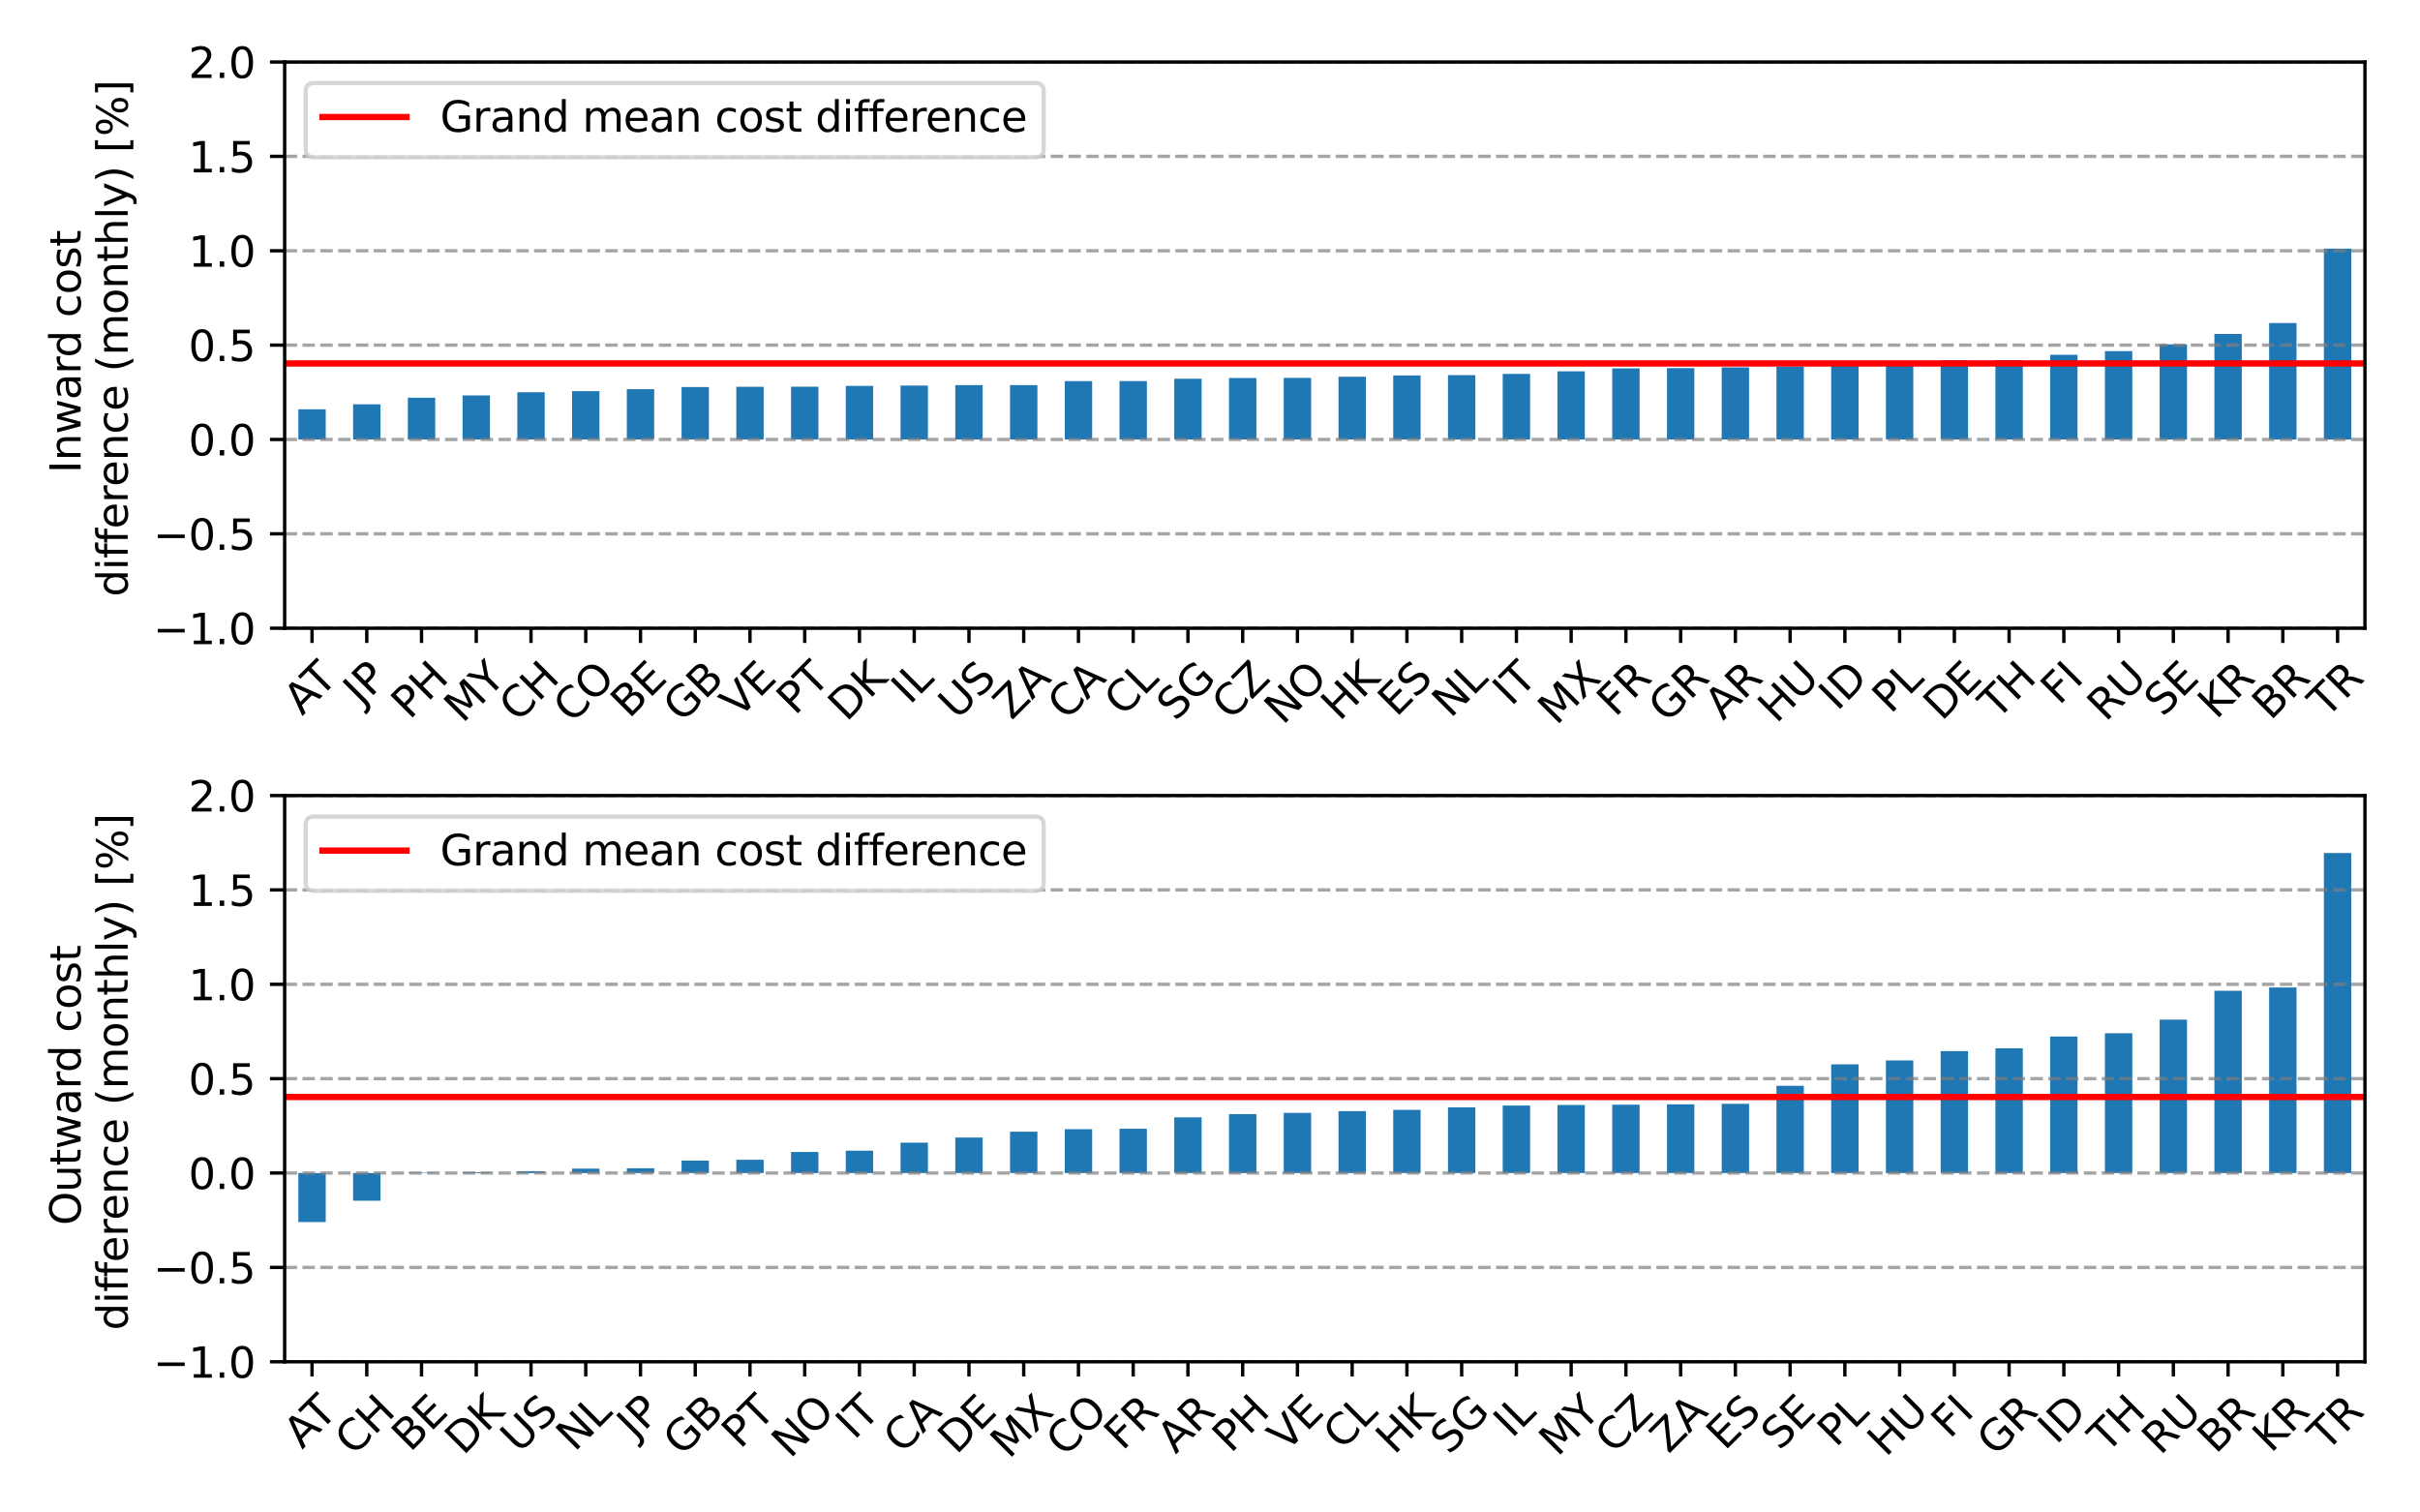 <?xml version="1.0" encoding="utf-8" standalone="no"?>
<!DOCTYPE svg PUBLIC "-//W3C//DTD SVG 1.1//EN"
  "http://www.w3.org/Graphics/SVG/1.1/DTD/svg11.dtd">
<svg xmlns:xlink="http://www.w3.org/1999/xlink" width="576pt" height="360pt" viewBox="0 0 576 360" xmlns="http://www.w3.org/2000/svg" version="1.1">
 <defs>
  <style type="text/css">*{stroke-linejoin: round; stroke-linecap: butt}</style>
 </defs>
 <g id="figure_1">
  <g id="patch_1">
   <path d="M 0 360 
L 576 360 
L 576 0 
L 0 0 
z
" style="fill: #ffffff"/>
  </g>
  <g id="axes_1">
   <g id="patch_2">
    <path d="M 67.754 149.526 
L 562.896 149.526 
L 562.896 14.76 
L 67.754 14.76 
z
" style="fill: #ffffff"/>
   </g>
   <g id="patch_3">
    <path d="M 71.012 104.604 
L 77.527 104.604 
L 77.527 97.422 
L 71.012 97.422 
z
" clip-path="url(#pb4d4c82485)" style="fill: #1f77b4"/>
   </g>
   <g id="patch_4">
    <path d="M 84.042 104.604 
L 90.557 104.604 
L 90.557 96.236 
L 84.042 96.236 
z
" clip-path="url(#pb4d4c82485)" style="fill: #1f77b4"/>
   </g>
   <g id="patch_5">
    <path d="M 97.072 104.604 
L 103.587 104.604 
L 103.587 94.672 
L 97.072 94.672 
z
" clip-path="url(#pb4d4c82485)" style="fill: #1f77b4"/>
   </g>
   <g id="patch_6">
    <path d="M 110.102 104.604 
L 116.617 104.604 
L 116.617 94.117 
L 110.102 94.117 
z
" clip-path="url(#pb4d4c82485)" style="fill: #1f77b4"/>
   </g>
   <g id="patch_7">
    <path d="M 123.132 104.604 
L 129.647 104.604 
L 129.647 93.363 
L 123.132 93.363 
z
" clip-path="url(#pb4d4c82485)" style="fill: #1f77b4"/>
   </g>
   <g id="patch_8">
    <path d="M 136.162 104.604 
L 142.677 104.604 
L 142.677 93.102 
L 136.162 93.102 
z
" clip-path="url(#pb4d4c82485)" style="fill: #1f77b4"/>
   </g>
   <g id="patch_9">
    <path d="M 149.192 104.604 
L 155.707 104.604 
L 155.707 92.634 
L 149.192 92.634 
z
" clip-path="url(#pb4d4c82485)" style="fill: #1f77b4"/>
   </g>
   <g id="patch_10">
    <path d="M 162.222 104.604 
L 168.737 104.604 
L 168.737 92.127 
L 162.222 92.127 
z
" clip-path="url(#pb4d4c82485)" style="fill: #1f77b4"/>
   </g>
   <g id="patch_11">
    <path d="M 175.252 104.604 
L 181.767 104.604 
L 181.767 92.065 
L 175.252 92.065 
z
" clip-path="url(#pb4d4c82485)" style="fill: #1f77b4"/>
   </g>
   <g id="patch_12">
    <path d="M 188.282 104.604 
L 194.797 104.604 
L 194.797 92.041 
L 188.282 92.041 
z
" clip-path="url(#pb4d4c82485)" style="fill: #1f77b4"/>
   </g>
   <g id="patch_13">
    <path d="M 201.312 104.604 
L 207.827 104.604 
L 207.827 91.852 
L 201.312 91.852 
z
" clip-path="url(#pb4d4c82485)" style="fill: #1f77b4"/>
   </g>
   <g id="patch_14">
    <path d="M 214.342 104.604 
L 220.857 104.604 
L 220.857 91.769 
L 214.342 91.769 
z
" clip-path="url(#pb4d4c82485)" style="fill: #1f77b4"/>
   </g>
   <g id="patch_15">
    <path d="M 227.372 104.604 
L 233.887 104.604 
L 233.887 91.663 
L 227.372 91.663 
z
" clip-path="url(#pb4d4c82485)" style="fill: #1f77b4"/>
   </g>
   <g id="patch_16">
    <path d="M 240.402 104.604 
L 246.917 104.604 
L 246.917 91.66 
L 240.402 91.66 
z
" clip-path="url(#pb4d4c82485)" style="fill: #1f77b4"/>
   </g>
   <g id="patch_17">
    <path d="M 253.432 104.604 
L 259.947 104.604 
L 259.947 90.711 
L 253.432 90.711 
z
" clip-path="url(#pb4d4c82485)" style="fill: #1f77b4"/>
   </g>
   <g id="patch_18">
    <path d="M 266.462 104.604 
L 272.977 104.604 
L 272.977 90.701 
L 266.462 90.701 
z
" clip-path="url(#pb4d4c82485)" style="fill: #1f77b4"/>
   </g>
   <g id="patch_19">
    <path d="M 279.492 104.604 
L 286.007 104.604 
L 286.007 90.145 
L 279.492 90.145 
z
" clip-path="url(#pb4d4c82485)" style="fill: #1f77b4"/>
   </g>
   <g id="patch_20">
    <path d="M 292.522 104.604 
L 299.037 104.604 
L 299.037 89.971 
L 292.522 89.971 
z
" clip-path="url(#pb4d4c82485)" style="fill: #1f77b4"/>
   </g>
   <g id="patch_21">
    <path d="M 305.552 104.604 
L 312.067 104.604 
L 312.067 89.94 
L 305.552 89.94 
z
" clip-path="url(#pb4d4c82485)" style="fill: #1f77b4"/>
   </g>
   <g id="patch_22">
    <path d="M 318.583 104.604 
L 325.098 104.604 
L 325.098 89.67 
L 318.583 89.67 
z
" clip-path="url(#pb4d4c82485)" style="fill: #1f77b4"/>
   </g>
   <g id="patch_23">
    <path d="M 331.613 104.604 
L 338.128 104.604 
L 338.128 89.363 
L 331.613 89.363 
z
" clip-path="url(#pb4d4c82485)" style="fill: #1f77b4"/>
   </g>
   <g id="patch_24">
    <path d="M 344.643 104.604 
L 351.158 104.604 
L 351.158 89.295 
L 344.643 89.295 
z
" clip-path="url(#pb4d4c82485)" style="fill: #1f77b4"/>
   </g>
   <g id="patch_25">
    <path d="M 357.673 104.604 
L 364.188 104.604 
L 364.188 88.992 
L 357.673 88.992 
z
" clip-path="url(#pb4d4c82485)" style="fill: #1f77b4"/>
   </g>
   <g id="patch_26">
    <path d="M 370.703 104.604 
L 377.218 104.604 
L 377.218 88.378 
L 370.703 88.378 
z
" clip-path="url(#pb4d4c82485)" style="fill: #1f77b4"/>
   </g>
   <g id="patch_27">
    <path d="M 383.733 104.604 
L 390.248 104.604 
L 390.248 87.685 
L 383.733 87.685 
z
" clip-path="url(#pb4d4c82485)" style="fill: #1f77b4"/>
   </g>
   <g id="patch_28">
    <path d="M 396.763 104.604 
L 403.278 104.604 
L 403.278 87.62 
L 396.763 87.62 
z
" clip-path="url(#pb4d4c82485)" style="fill: #1f77b4"/>
   </g>
   <g id="patch_29">
    <path d="M 409.793 104.604 
L 416.308 104.604 
L 416.308 87.441 
L 409.793 87.441 
z
" clip-path="url(#pb4d4c82485)" style="fill: #1f77b4"/>
   </g>
   <g id="patch_30">
    <path d="M 422.823 104.604 
L 429.338 104.604 
L 429.338 87.242 
L 422.823 87.242 
z
" clip-path="url(#pb4d4c82485)" style="fill: #1f77b4"/>
   </g>
   <g id="patch_31">
    <path d="M 435.853 104.604 
L 442.368 104.604 
L 442.368 86.053 
L 435.853 86.053 
z
" clip-path="url(#pb4d4c82485)" style="fill: #1f77b4"/>
   </g>
   <g id="patch_32">
    <path d="M 448.883 104.604 
L 455.398 104.604 
L 455.398 85.941 
L 448.883 85.941 
z
" clip-path="url(#pb4d4c82485)" style="fill: #1f77b4"/>
   </g>
   <g id="patch_33">
    <path d="M 461.913 104.604 
L 468.428 104.604 
L 468.428 85.759 
L 461.913 85.759 
z
" clip-path="url(#pb4d4c82485)" style="fill: #1f77b4"/>
   </g>
   <g id="patch_34">
    <path d="M 474.943 104.604 
L 481.458 104.604 
L 481.458 85.715 
L 474.943 85.715 
z
" clip-path="url(#pb4d4c82485)" style="fill: #1f77b4"/>
   </g>
   <g id="patch_35">
    <path d="M 487.973 104.604 
L 494.488 104.604 
L 494.488 84.448 
L 487.973 84.448 
z
" clip-path="url(#pb4d4c82485)" style="fill: #1f77b4"/>
   </g>
   <g id="patch_36">
    <path d="M 501.003 104.604 
L 507.518 104.604 
L 507.518 83.573 
L 501.003 83.573 
z
" clip-path="url(#pb4d4c82485)" style="fill: #1f77b4"/>
   </g>
   <g id="patch_37">
    <path d="M 514.033 104.604 
L 520.548 104.604 
L 520.548 81.977 
L 514.033 81.977 
z
" clip-path="url(#pb4d4c82485)" style="fill: #1f77b4"/>
   </g>
   <g id="patch_38">
    <path d="M 527.063 104.604 
L 533.578 104.604 
L 533.578 79.486 
L 527.063 79.486 
z
" clip-path="url(#pb4d4c82485)" style="fill: #1f77b4"/>
   </g>
   <g id="patch_39">
    <path d="M 540.093 104.604 
L 546.608 104.604 
L 546.608 76.889 
L 540.093 76.889 
z
" clip-path="url(#pb4d4c82485)" style="fill: #1f77b4"/>
   </g>
   <g id="patch_40">
    <path d="M 553.123 104.604 
L 559.638 104.604 
L 559.638 59.18 
L 553.123 59.18 
z
" clip-path="url(#pb4d4c82485)" style="fill: #1f77b4"/>
   </g>
   <g id="matplotlib.axis_1">
    <g id="xtick_1">
     <g id="line2d_1">
      <defs>
       <path id="m3e971feab9" d="M 0 0 
L 0 3.5 
" style="stroke: #000000; stroke-width: 0.8"/>
      </defs>
      <g>
       <use xlink:href="#m3e971feab9" x="74.269" y="149.526" style="stroke: #000000; stroke-width: 0.8"/>
      </g>
     </g>
     <g id="text_1">
      <!-- AT -->
      <g transform="translate(71.916 170.507) rotate(-45) scale(0.1 -0.1)">
       <defs>
        <path id="DejaVuSans-41" d="M 2188 4044 
L 1331 1722 
L 3047 1722 
L 2188 4044 
z
M 1831 4666 
L 2547 4666 
L 4325 0 
L 3669 0 
L 3244 1197 
L 1141 1197 
L 716 0 
L 50 0 
L 1831 4666 
z
" transform="scale(0.016)"/>
        <path id="DejaVuSans-54" d="M -19 4666 
L 3928 4666 
L 3928 4134 
L 2272 4134 
L 2272 0 
L 1638 0 
L 1638 4134 
L -19 4134 
L -19 4666 
z
" transform="scale(0.016)"/>
       </defs>
       <use xlink:href="#DejaVuSans-41"/>
       <use xlink:href="#DejaVuSans-54" x="60.658"/>
      </g>
     </g>
    </g>
    <g id="xtick_2">
     <g id="line2d_2">
      <g>
       <use xlink:href="#m3e971feab9" x="87.299" y="149.526" style="stroke: #000000; stroke-width: 0.8"/>
      </g>
     </g>
     <g id="text_2">
      <!-- JP -->
      <g transform="translate(86.075 168.249) rotate(-45) scale(0.1 -0.1)">
       <defs>
        <path id="DejaVuSans-4a" d="M 628 4666 
L 1259 4666 
L 1259 325 
Q 1259 -519 939 -900 
Q 619 -1281 -91 -1281 
L -331 -1281 
L -331 -750 
L -134 -750 
Q 284 -750 456 -515 
Q 628 -281 628 325 
L 628 4666 
z
" transform="scale(0.016)"/>
        <path id="DejaVuSans-50" d="M 1259 4147 
L 1259 2394 
L 2053 2394 
Q 2494 2394 2734 2622 
Q 2975 2850 2975 3272 
Q 2975 3691 2734 3919 
Q 2494 4147 2053 4147 
L 1259 4147 
z
M 628 4666 
L 2053 4666 
Q 2838 4666 3239 4311 
Q 3641 3956 3641 3272 
Q 3641 2581 3239 2228 
Q 2838 1875 2053 1875 
L 1259 1875 
L 1259 0 
L 628 0 
L 628 4666 
z
" transform="scale(0.016)"/>
       </defs>
       <use xlink:href="#DejaVuSans-4a"/>
       <use xlink:href="#DejaVuSans-50" x="29.492"/>
      </g>
     </g>
    </g>
    <g id="xtick_3">
     <g id="line2d_3">
      <g>
       <use xlink:href="#m3e971feab9" x="100.329" y="149.526" style="stroke: #000000; stroke-width: 0.8"/>
      </g>
     </g>
     <g id="text_3">
      <!-- PH -->
      <g transform="translate(97.49 171.481) rotate(-45) scale(0.1 -0.1)">
       <defs>
        <path id="DejaVuSans-48" d="M 628 4666 
L 1259 4666 
L 1259 2753 
L 3553 2753 
L 3553 4666 
L 4184 4666 
L 4184 0 
L 3553 0 
L 3553 2222 
L 1259 2222 
L 1259 0 
L 628 0 
L 628 4666 
z
" transform="scale(0.016)"/>
       </defs>
       <use xlink:href="#DejaVuSans-50"/>
       <use xlink:href="#DejaVuSans-48" x="60.303"/>
      </g>
     </g>
    </g>
    <g id="xtick_4">
     <g id="line2d_4">
      <g>
       <use xlink:href="#m3e971feab9" x="113.359" y="149.526" style="stroke: #000000; stroke-width: 0.8"/>
      </g>
     </g>
     <g id="text_4">
      <!-- MY -->
      <g transform="translate(110.1 172.319) rotate(-45) scale(0.1 -0.1)">
       <defs>
        <path id="DejaVuSans-4d" d="M 628 4666 
L 1569 4666 
L 2759 1491 
L 3956 4666 
L 4897 4666 
L 4897 0 
L 4281 0 
L 4281 4097 
L 3078 897 
L 2444 897 
L 1241 4097 
L 1241 0 
L 628 0 
L 628 4666 
z
" transform="scale(0.016)"/>
        <path id="DejaVuSans-59" d="M -13 4666 
L 666 4666 
L 1959 2747 
L 3244 4666 
L 3922 4666 
L 2272 2222 
L 2272 0 
L 1638 0 
L 1638 2222 
L -13 4666 
z
" transform="scale(0.016)"/>
       </defs>
       <use xlink:href="#DejaVuSans-4d"/>
       <use xlink:href="#DejaVuSans-59" x="86.279"/>
      </g>
     </g>
    </g>
    <g id="xtick_5">
     <g id="line2d_5">
      <g>
       <use xlink:href="#m3e971feab9" x="126.389" y="149.526" style="stroke: #000000; stroke-width: 0.8"/>
      </g>
     </g>
     <g id="text_5">
      <!-- CH -->
      <g transform="translate(123.213 172.155) rotate(-45) scale(0.1 -0.1)">
       <defs>
        <path id="DejaVuSans-43" d="M 4122 4306 
L 4122 3641 
Q 3803 3938 3442 4084 
Q 3081 4231 2675 4231 
Q 1875 4231 1450 3742 
Q 1025 3253 1025 2328 
Q 1025 1406 1450 917 
Q 1875 428 2675 428 
Q 3081 428 3442 575 
Q 3803 722 4122 1019 
L 4122 359 
Q 3791 134 3420 21 
Q 3050 -91 2638 -91 
Q 1578 -91 968 557 
Q 359 1206 359 2328 
Q 359 3453 968 4101 
Q 1578 4750 2638 4750 
Q 3056 4750 3426 4639 
Q 3797 4528 4122 4306 
z
" transform="scale(0.016)"/>
       </defs>
       <use xlink:href="#DejaVuSans-43"/>
       <use xlink:href="#DejaVuSans-48" x="69.824"/>
      </g>
     </g>
    </g>
    <g id="xtick_6">
     <g id="line2d_6">
      <g>
       <use xlink:href="#m3e971feab9" x="139.419" y="149.526" style="stroke: #000000; stroke-width: 0.8"/>
      </g>
     </g>
     <g id="text_6">
      <!-- CO -->
      <g transform="translate(136.119 172.403) rotate(-45) scale(0.1 -0.1)">
       <defs>
        <path id="DejaVuSans-4f" d="M 2522 4238 
Q 1834 4238 1429 3725 
Q 1025 3213 1025 2328 
Q 1025 1447 1429 934 
Q 1834 422 2522 422 
Q 3209 422 3611 934 
Q 4013 1447 4013 2328 
Q 4013 3213 3611 3725 
Q 3209 4238 2522 4238 
z
M 2522 4750 
Q 3503 4750 4090 4092 
Q 4678 3434 4678 2328 
Q 4678 1225 4090 567 
Q 3503 -91 2522 -91 
Q 1538 -91 948 565 
Q 359 1222 359 2328 
Q 359 3434 948 4092 
Q 1538 4750 2522 4750 
z
" transform="scale(0.016)"/>
       </defs>
       <use xlink:href="#DejaVuSans-43"/>
       <use xlink:href="#DejaVuSans-4f" x="69.824"/>
      </g>
     </g>
    </g>
    <g id="xtick_7">
     <g id="line2d_7">
      <g>
       <use xlink:href="#m3e971feab9" x="152.449" y="149.526" style="stroke: #000000; stroke-width: 0.8"/>
      </g>
     </g>
     <g id="text_7">
      <!-- BE -->
      <g transform="translate(149.741 171.219) rotate(-45) scale(0.1 -0.1)">
       <defs>
        <path id="DejaVuSans-42" d="M 1259 2228 
L 1259 519 
L 2272 519 
Q 2781 519 3026 730 
Q 3272 941 3272 1375 
Q 3272 1813 3026 2020 
Q 2781 2228 2272 2228 
L 1259 2228 
z
M 1259 4147 
L 1259 2741 
L 2194 2741 
Q 2656 2741 2882 2914 
Q 3109 3088 3109 3444 
Q 3109 3797 2882 3972 
Q 2656 4147 2194 4147 
L 1259 4147 
z
M 628 4666 
L 2241 4666 
Q 2963 4666 3353 4366 
Q 3744 4066 3744 3513 
Q 3744 3084 3544 2831 
Q 3344 2578 2956 2516 
Q 3422 2416 3680 2098 
Q 3938 1781 3938 1306 
Q 3938 681 3513 340 
Q 3088 0 2303 0 
L 628 0 
L 628 4666 
z
" transform="scale(0.016)"/>
        <path id="DejaVuSans-45" d="M 628 4666 
L 3578 4666 
L 3578 4134 
L 1259 4134 
L 1259 2753 
L 3481 2753 
L 3481 2222 
L 1259 2222 
L 1259 531 
L 3634 531 
L 3634 0 
L 628 0 
L 628 4666 
z
" transform="scale(0.016)"/>
       </defs>
       <use xlink:href="#DejaVuSans-42"/>
       <use xlink:href="#DejaVuSans-45" x="68.604"/>
      </g>
     </g>
    </g>
    <g id="xtick_8">
     <g id="line2d_8">
      <g>
       <use xlink:href="#m3e971feab9" x="165.479" y="149.526" style="stroke: #000000; stroke-width: 0.8"/>
      </g>
     </g>
     <g id="text_8">
      <!-- GB -->
      <g transform="translate(162.265 172.23) rotate(-45) scale(0.1 -0.1)">
       <defs>
        <path id="DejaVuSans-47" d="M 3809 666 
L 3809 1919 
L 2778 1919 
L 2778 2438 
L 4434 2438 
L 4434 434 
Q 4069 175 3628 42 
Q 3188 -91 2688 -91 
Q 1594 -91 976 548 
Q 359 1188 359 2328 
Q 359 3472 976 4111 
Q 1594 4750 2688 4750 
Q 3144 4750 3555 4637 
Q 3966 4525 4313 4306 
L 4313 3634 
Q 3963 3931 3569 4081 
Q 3175 4231 2741 4231 
Q 1884 4231 1454 3753 
Q 1025 3275 1025 2328 
Q 1025 1384 1454 906 
Q 1884 428 2741 428 
Q 3075 428 3337 486 
Q 3600 544 3809 666 
z
" transform="scale(0.016)"/>
       </defs>
       <use xlink:href="#DejaVuSans-47"/>
       <use xlink:href="#DejaVuSans-42" x="77.49"/>
      </g>
     </g>
    </g>
    <g id="xtick_9">
     <g id="line2d_9">
      <g>
       <use xlink:href="#m3e971feab9" x="178.509" y="149.526" style="stroke: #000000; stroke-width: 0.8"/>
      </g>
     </g>
     <g id="text_9">
      <!-- VE -->
      <g transform="translate(175.808 171.204) rotate(-45) scale(0.1 -0.1)">
       <defs>
        <path id="DejaVuSans-56" d="M 1831 0 
L 50 4666 
L 709 4666 
L 2188 738 
L 3669 4666 
L 4325 4666 
L 2547 0 
L 1831 0 
z
" transform="scale(0.016)"/>
       </defs>
       <use xlink:href="#DejaVuSans-56"/>
       <use xlink:href="#DejaVuSans-45" x="68.408"/>
      </g>
     </g>
    </g>
    <g id="xtick_10">
     <g id="line2d_10">
      <g>
       <use xlink:href="#m3e971feab9" x="191.539" y="149.526" style="stroke: #000000; stroke-width: 0.8"/>
      </g>
     </g>
     <g id="text_10">
      <!-- PT -->
      <g transform="translate(189.199 170.482) rotate(-45) scale(0.1 -0.1)">
       <use xlink:href="#DejaVuSans-50"/>
       <use xlink:href="#DejaVuSans-54" x="60.303"/>
      </g>
     </g>
    </g>
    <g id="xtick_11">
     <g id="line2d_11">
      <g>
       <use xlink:href="#m3e971feab9" x="204.57" y="149.526" style="stroke: #000000; stroke-width: 0.8"/>
      </g>
     </g>
     <g id="text_11">
      <!-- DK -->
      <g transform="translate(201.48 171.981) rotate(-45) scale(0.1 -0.1)">
       <defs>
        <path id="DejaVuSans-44" d="M 1259 4147 
L 1259 519 
L 2022 519 
Q 2988 519 3436 956 
Q 3884 1394 3884 2338 
Q 3884 3275 3436 3711 
Q 2988 4147 2022 4147 
L 1259 4147 
z
M 628 4666 
L 1925 4666 
Q 3281 4666 3915 4102 
Q 4550 3538 4550 2338 
Q 4550 1131 3912 565 
Q 3275 0 1925 0 
L 628 0 
L 628 4666 
z
" transform="scale(0.016)"/>
        <path id="DejaVuSans-4b" d="M 628 4666 
L 1259 4666 
L 1259 2694 
L 3353 4666 
L 4166 4666 
L 1850 2491 
L 4331 0 
L 3500 0 
L 1259 2247 
L 1259 0 
L 628 0 
L 628 4666 
z
" transform="scale(0.016)"/>
       </defs>
       <use xlink:href="#DejaVuSans-44"/>
       <use xlink:href="#DejaVuSans-4b" x="77.002"/>
      </g>
     </g>
    </g>
    <g id="xtick_12">
     <g id="line2d_12">
      <g>
       <use xlink:href="#m3e971feab9" x="217.6" y="149.526" style="stroke: #000000; stroke-width: 0.8"/>
      </g>
     </g>
     <g id="text_12">
      <!-- IL -->
      <g transform="translate(216.538 167.925) rotate(-45) scale(0.1 -0.1)">
       <defs>
        <path id="DejaVuSans-49" d="M 628 4666 
L 1259 4666 
L 1259 0 
L 628 0 
L 628 4666 
z
" transform="scale(0.016)"/>
        <path id="DejaVuSans-4c" d="M 628 4666 
L 1259 4666 
L 1259 531 
L 3531 531 
L 3531 0 
L 628 0 
L 628 4666 
z
" transform="scale(0.016)"/>
       </defs>
       <use xlink:href="#DejaVuSans-49"/>
       <use xlink:href="#DejaVuSans-4c" x="29.492"/>
      </g>
     </g>
    </g>
    <g id="xtick_13">
     <g id="line2d_13">
      <g>
       <use xlink:href="#m3e971feab9" x="230.63" y="149.526" style="stroke: #000000; stroke-width: 0.8"/>
      </g>
     </g>
     <g id="text_13">
      <!-- US -->
      <g transform="translate(227.749 171.563) rotate(-45) scale(0.1 -0.1)">
       <defs>
        <path id="DejaVuSans-55" d="M 556 4666 
L 1191 4666 
L 1191 1831 
Q 1191 1081 1462 751 
Q 1734 422 2344 422 
Q 2950 422 3222 751 
Q 3494 1081 3494 1831 
L 3494 4666 
L 4128 4666 
L 4128 1753 
Q 4128 841 3676 375 
Q 3225 -91 2344 -91 
Q 1459 -91 1007 375 
Q 556 841 556 1753 
L 556 4666 
z
" transform="scale(0.016)"/>
        <path id="DejaVuSans-53" d="M 3425 4513 
L 3425 3897 
Q 3066 4069 2747 4153 
Q 2428 4238 2131 4238 
Q 1616 4238 1336 4038 
Q 1056 3838 1056 3469 
Q 1056 3159 1242 3001 
Q 1428 2844 1947 2747 
L 2328 2669 
Q 3034 2534 3370 2195 
Q 3706 1856 3706 1288 
Q 3706 609 3251 259 
Q 2797 -91 1919 -91 
Q 1588 -91 1214 -16 
Q 841 59 441 206 
L 441 856 
Q 825 641 1194 531 
Q 1563 422 1919 422 
Q 2459 422 2753 634 
Q 3047 847 3047 1241 
Q 3047 1584 2836 1778 
Q 2625 1972 2144 2069 
L 1759 2144 
Q 1053 2284 737 2584 
Q 422 2884 422 3419 
Q 422 4038 858 4394 
Q 1294 4750 2059 4750 
Q 2388 4750 2728 4690 
Q 3069 4631 3425 4513 
z
" transform="scale(0.016)"/>
       </defs>
       <use xlink:href="#DejaVuSans-55"/>
       <use xlink:href="#DejaVuSans-53" x="73.193"/>
      </g>
     </g>
    </g>
    <g id="xtick_14">
     <g id="line2d_14">
      <g>
       <use xlink:href="#m3e971feab9" x="243.66" y="149.526" style="stroke: #000000; stroke-width: 0.8"/>
      </g>
     </g>
     <g id="text_14">
      <!-- ZA -->
      <g transform="translate(240.771 171.58) rotate(-45) scale(0.1 -0.1)">
       <defs>
        <path id="DejaVuSans-5a" d="M 359 4666 
L 4025 4666 
L 4025 4184 
L 1075 531 
L 4097 531 
L 4097 0 
L 288 0 
L 288 481 
L 3238 4134 
L 359 4134 
L 359 4666 
z
" transform="scale(0.016)"/>
       </defs>
       <use xlink:href="#DejaVuSans-5a"/>
       <use xlink:href="#DejaVuSans-41" x="68.506"/>
      </g>
     </g>
    </g>
    <g id="xtick_15">
     <g id="line2d_15">
      <g>
       <use xlink:href="#m3e971feab9" x="256.69" y="149.526" style="stroke: #000000; stroke-width: 0.8"/>
      </g>
     </g>
     <g id="text_15">
      <!-- CA -->
      <g transform="translate(253.754 171.674) rotate(-45) scale(0.1 -0.1)">
       <use xlink:href="#DejaVuSans-43"/>
       <use xlink:href="#DejaVuSans-41" x="69.824"/>
      </g>
     </g>
    </g>
    <g id="xtick_16">
     <g id="line2d_16">
      <g>
       <use xlink:href="#m3e971feab9" x="269.72" y="149.526" style="stroke: #000000; stroke-width: 0.8"/>
      </g>
     </g>
     <g id="text_16">
      <!-- CL -->
      <g transform="translate(267.232 170.777) rotate(-45) scale(0.1 -0.1)">
       <use xlink:href="#DejaVuSans-43"/>
       <use xlink:href="#DejaVuSans-4c" x="69.824"/>
      </g>
     </g>
    </g>
    <g id="xtick_17">
     <g id="line2d_17">
      <g>
       <use xlink:href="#m3e971feab9" x="282.75" y="149.526" style="stroke: #000000; stroke-width: 0.8"/>
      </g>
     </g>
     <g id="text_17">
      <!-- SG -->
      <g transform="translate(279.717 171.867) rotate(-45) scale(0.1 -0.1)">
       <use xlink:href="#DejaVuSans-53"/>
       <use xlink:href="#DejaVuSans-47" x="63.477"/>
      </g>
     </g>
    </g>
    <g id="xtick_18">
     <g id="line2d_18">
      <g>
       <use xlink:href="#m3e971feab9" x="295.78" y="149.526" style="stroke: #000000; stroke-width: 0.8"/>
      </g>
     </g>
     <g id="text_18">
      <!-- CZ -->
      <g transform="translate(292.84 171.681) rotate(-45) scale(0.1 -0.1)">
       <use xlink:href="#DejaVuSans-43"/>
       <use xlink:href="#DejaVuSans-5a" x="69.824"/>
      </g>
     </g>
    </g>
    <g id="xtick_19">
     <g id="line2d_19">
      <g>
       <use xlink:href="#m3e971feab9" x="308.81" y="149.526" style="stroke: #000000; stroke-width: 0.8"/>
      </g>
     </g>
     <g id="text_19">
      <!-- NO -->
      <g transform="translate(305.333 172.756) rotate(-45) scale(0.1 -0.1)">
       <defs>
        <path id="DejaVuSans-4e" d="M 628 4666 
L 1478 4666 
L 3547 763 
L 3547 4666 
L 4159 4666 
L 4159 0 
L 3309 0 
L 1241 3903 
L 1241 0 
L 628 0 
L 628 4666 
z
" transform="scale(0.016)"/>
       </defs>
       <use xlink:href="#DejaVuSans-4e"/>
       <use xlink:href="#DejaVuSans-4f" x="74.805"/>
      </g>
     </g>
    </g>
    <g id="xtick_20">
     <g id="line2d_20">
      <g>
       <use xlink:href="#m3e971feab9" x="321.84" y="149.526" style="stroke: #000000; stroke-width: 0.8"/>
      </g>
     </g>
     <g id="text_20">
      <!-- HK -->
      <g transform="translate(318.814 171.854) rotate(-45) scale(0.1 -0.1)">
       <use xlink:href="#DejaVuSans-48"/>
       <use xlink:href="#DejaVuSans-4b" x="75.195"/>
      </g>
     </g>
    </g>
    <g id="xtick_21">
     <g id="line2d_21">
      <g>
       <use xlink:href="#m3e971feab9" x="334.87" y="149.526" style="stroke: #000000; stroke-width: 0.8"/>
      </g>
     </g>
     <g id="text_21">
      <!-- ES -->
      <g transform="translate(332.343 170.856) rotate(-45) scale(0.1 -0.1)">
       <use xlink:href="#DejaVuSans-45"/>
       <use xlink:href="#DejaVuSans-53" x="63.184"/>
      </g>
     </g>
    </g>
    <g id="xtick_22">
     <g id="line2d_22">
      <g>
       <use xlink:href="#m3e971feab9" x="347.9" y="149.526" style="stroke: #000000; stroke-width: 0.8"/>
      </g>
     </g>
     <g id="text_22">
      <!-- NL -->
      <g transform="translate(345.236 171.129) rotate(-45) scale(0.1 -0.1)">
       <use xlink:href="#DejaVuSans-4e"/>
       <use xlink:href="#DejaVuSans-4c" x="74.805"/>
      </g>
     </g>
    </g>
    <g id="xtick_23">
     <g id="line2d_23">
      <g>
       <use xlink:href="#m3e971feab9" x="360.93" y="149.526" style="stroke: #000000; stroke-width: 0.8"/>
      </g>
     </g>
     <g id="text_23">
      <!-- IT -->
      <g transform="translate(359.679 168.304) rotate(-45) scale(0.1 -0.1)">
       <use xlink:href="#DejaVuSans-49"/>
       <use xlink:href="#DejaVuSans-54" x="29.492"/>
      </g>
     </g>
    </g>
    <g id="xtick_24">
     <g id="line2d_24">
      <g>
       <use xlink:href="#m3e971feab9" x="373.96" y="149.526" style="stroke: #000000; stroke-width: 0.8"/>
      </g>
     </g>
     <g id="text_24">
      <!-- MX -->
      <g transform="translate(370.439 172.844) rotate(-45) scale(0.1 -0.1)">
       <defs>
        <path id="DejaVuSans-58" d="M 403 4666 
L 1081 4666 
L 2241 2931 
L 3406 4666 
L 4084 4666 
L 2584 2425 
L 4184 0 
L 3506 0 
L 2194 1984 
L 872 0 
L 191 0 
L 1856 2491 
L 403 4666 
z
" transform="scale(0.016)"/>
       </defs>
       <use xlink:href="#DejaVuSans-4d"/>
       <use xlink:href="#DejaVuSans-58" x="86.279"/>
      </g>
     </g>
    </g>
    <g id="xtick_25">
     <g id="line2d_25">
      <g>
       <use xlink:href="#m3e971feab9" x="386.99" y="149.526" style="stroke: #000000; stroke-width: 0.8"/>
      </g>
     </g>
     <g id="text_25">
      <!-- FR -->
      <g transform="translate(384.451 170.88) rotate(-45) scale(0.1 -0.1)">
       <defs>
        <path id="DejaVuSans-46" d="M 628 4666 
L 3309 4666 
L 3309 4134 
L 1259 4134 
L 1259 2759 
L 3109 2759 
L 3109 2228 
L 1259 2228 
L 1259 0 
L 628 0 
L 628 4666 
z
" transform="scale(0.016)"/>
        <path id="DejaVuSans-52" d="M 2841 2188 
Q 3044 2119 3236 1894 
Q 3428 1669 3622 1275 
L 4263 0 
L 3584 0 
L 2988 1197 
Q 2756 1666 2539 1819 
Q 2322 1972 1947 1972 
L 1259 1972 
L 1259 0 
L 628 0 
L 628 4666 
L 2053 4666 
Q 2853 4666 3247 4331 
Q 3641 3997 3641 3322 
Q 3641 2881 3436 2590 
Q 3231 2300 2841 2188 
z
M 1259 4147 
L 1259 2491 
L 2053 2491 
Q 2509 2491 2742 2702 
Q 2975 2913 2975 3322 
Q 2975 3731 2742 3939 
Q 2509 4147 2053 4147 
L 1259 4147 
z
" transform="scale(0.016)"/>
       </defs>
       <use xlink:href="#DejaVuSans-46"/>
       <use xlink:href="#DejaVuSans-52" x="57.52"/>
      </g>
     </g>
    </g>
    <g id="xtick_26">
     <g id="line2d_26">
      <g>
       <use xlink:href="#m3e971feab9" x="400.02" y="149.526" style="stroke: #000000; stroke-width: 0.8"/>
      </g>
     </g>
     <g id="text_26">
      <!-- GR -->
      <g transform="translate(396.775 172.292) rotate(-45) scale(0.1 -0.1)">
       <use xlink:href="#DejaVuSans-47"/>
       <use xlink:href="#DejaVuSans-52" x="77.49"/>
      </g>
     </g>
    </g>
    <g id="xtick_27">
     <g id="line2d_27">
      <g>
       <use xlink:href="#m3e971feab9" x="413.05" y="149.526" style="stroke: #000000; stroke-width: 0.8"/>
      </g>
     </g>
     <g id="text_27">
      <!-- AR -->
      <g transform="translate(410.126 171.65) rotate(-45) scale(0.1 -0.1)">
       <use xlink:href="#DejaVuSans-41"/>
       <use xlink:href="#DejaVuSans-52" x="68.408"/>
      </g>
     </g>
    </g>
    <g id="xtick_28">
     <g id="line2d_28">
      <g>
       <use xlink:href="#m3e971feab9" x="426.08" y="149.526" style="stroke: #000000; stroke-width: 0.8"/>
      </g>
     </g>
     <g id="text_28">
      <!-- HU -->
      <g transform="translate(422.785 172.392) rotate(-45) scale(0.1 -0.1)">
       <use xlink:href="#DejaVuSans-48"/>
       <use xlink:href="#DejaVuSans-55" x="75.195"/>
      </g>
     </g>
    </g>
    <g id="xtick_29">
     <g id="line2d_29">
      <g>
       <use xlink:href="#m3e971feab9" x="439.11" y="149.526" style="stroke: #000000; stroke-width: 0.8"/>
      </g>
     </g>
     <g id="text_29">
      <!-- ID -->
      <g transform="translate(437.296 169.43) rotate(-45) scale(0.1 -0.1)">
       <use xlink:href="#DejaVuSans-49"/>
       <use xlink:href="#DejaVuSans-44" x="29.492"/>
      </g>
     </g>
    </g>
    <g id="xtick_30">
     <g id="line2d_30">
      <g>
       <use xlink:href="#m3e971feab9" x="452.141" y="149.526" style="stroke: #000000; stroke-width: 0.8"/>
      </g>
     </g>
     <g id="text_30">
      <!-- PL -->
      <g transform="translate(449.99 170.103) rotate(-45) scale(0.1 -0.1)">
       <use xlink:href="#DejaVuSans-50"/>
       <use xlink:href="#DejaVuSans-4c" x="60.303"/>
      </g>
     </g>
    </g>
    <g id="xtick_31">
     <g id="line2d_31">
      <g>
       <use xlink:href="#m3e971feab9" x="465.171" y="149.526" style="stroke: #000000; stroke-width: 0.8"/>
      </g>
     </g>
     <g id="text_31">
      <!-- DE -->
      <g transform="translate(462.165 171.812) rotate(-45) scale(0.1 -0.1)">
       <use xlink:href="#DejaVuSans-44"/>
       <use xlink:href="#DejaVuSans-45" x="77.002"/>
      </g>
     </g>
    </g>
    <g id="xtick_32">
     <g id="line2d_32">
      <g>
       <use xlink:href="#m3e971feab9" x="478.201" y="149.526" style="stroke: #000000; stroke-width: 0.8"/>
      </g>
     </g>
     <g id="text_32">
      <!-- TH -->
      <g transform="translate(475.334 171.536) rotate(-45) scale(0.1 -0.1)">
       <use xlink:href="#DejaVuSans-54"/>
       <use xlink:href="#DejaVuSans-48" x="61.084"/>
      </g>
     </g>
    </g>
    <g id="xtick_33">
     <g id="line2d_33">
      <g>
       <use xlink:href="#m3e971feab9" x="491.231" y="149.526" style="stroke: #000000; stroke-width: 0.8"/>
      </g>
     </g>
     <g id="text_33">
      <!-- FI -->
      <g transform="translate(490.105 168.052) rotate(-45) scale(0.1 -0.1)">
       <use xlink:href="#DejaVuSans-46"/>
       <use xlink:href="#DejaVuSans-49" x="57.52"/>
      </g>
     </g>
    </g>
    <g id="xtick_34">
     <g id="line2d_34">
      <g>
       <use xlink:href="#m3e971feab9" x="504.261" y="149.526" style="stroke: #000000; stroke-width: 0.8"/>
      </g>
     </g>
     <g id="text_34">
      <!-- RU -->
      <g transform="translate(501.168 171.988) rotate(-45) scale(0.1 -0.1)">
       <use xlink:href="#DejaVuSans-52"/>
       <use xlink:href="#DejaVuSans-55" x="69.482"/>
      </g>
     </g>
    </g>
    <g id="xtick_35">
     <g id="line2d_35">
      <g>
       <use xlink:href="#m3e971feab9" x="517.291" y="149.526" style="stroke: #000000; stroke-width: 0.8"/>
      </g>
     </g>
     <g id="text_35">
      <!-- SE -->
      <g transform="translate(514.763 170.856) rotate(-45) scale(0.1 -0.1)">
       <use xlink:href="#DejaVuSans-53"/>
       <use xlink:href="#DejaVuSans-45" x="63.477"/>
      </g>
     </g>
    </g>
    <g id="xtick_36">
     <g id="line2d_36">
      <g>
       <use xlink:href="#m3e971feab9" x="530.321" y="149.526" style="stroke: #000000; stroke-width: 0.8"/>
      </g>
     </g>
     <g id="text_36">
      <!-- KR -->
      <g transform="translate(527.497 171.45) rotate(-45) scale(0.1 -0.1)">
       <use xlink:href="#DejaVuSans-4b"/>
       <use xlink:href="#DejaVuSans-52" x="65.576"/>
      </g>
     </g>
    </g>
    <g id="xtick_37">
     <g id="line2d_37">
      <g>
       <use xlink:href="#m3e971feab9" x="543.351" y="149.526" style="stroke: #000000; stroke-width: 0.8"/>
      </g>
     </g>
     <g id="text_37">
      <!-- BR -->
      <g transform="translate(540.42 171.664) rotate(-45) scale(0.1 -0.1)">
       <use xlink:href="#DejaVuSans-42"/>
       <use xlink:href="#DejaVuSans-52" x="68.604"/>
      </g>
     </g>
    </g>
    <g id="xtick_38">
     <g id="line2d_38">
      <g>
       <use xlink:href="#m3e971feab9" x="556.381" y="149.526" style="stroke: #000000; stroke-width: 0.8"/>
      </g>
     </g>
     <g id="text_38">
      <!-- TR -->
      <g transform="translate(553.716 171.131) rotate(-45) scale(0.1 -0.1)">
       <use xlink:href="#DejaVuSans-54"/>
       <use xlink:href="#DejaVuSans-52" x="61.084"/>
      </g>
     </g>
    </g>
   </g>
   <g id="matplotlib.axis_2">
    <g id="ytick_1">
     <g id="line2d_39">
      <path d="M 67.754 149.526 
L 562.896 149.526 
" clip-path="url(#pb4d4c82485)" style="fill: none; stroke-dasharray: 2.96,1.28; stroke-dashoffset: 0; stroke: #808080; stroke-opacity: 0.7; stroke-width: 0.8"/>
     </g>
     <g id="line2d_40">
      <defs>
       <path id="mee8e6ada62" d="M 0 0 
L -3.5 0 
" style="stroke: #000000; stroke-width: 0.8"/>
      </defs>
      <g>
       <use xlink:href="#mee8e6ada62" x="67.754" y="149.526" style="stroke: #000000; stroke-width: 0.8"/>
      </g>
     </g>
     <g id="text_39">
      <!-- −1.0 -->
      <g transform="translate(36.471 153.326) scale(0.1 -0.1)">
       <defs>
        <path id="DejaVuSans-2212" d="M 678 2272 
L 4684 2272 
L 4684 1741 
L 678 1741 
L 678 2272 
z
" transform="scale(0.016)"/>
        <path id="DejaVuSans-31" d="M 794 531 
L 1825 531 
L 1825 4091 
L 703 3866 
L 703 4441 
L 1819 4666 
L 2450 4666 
L 2450 531 
L 3481 531 
L 3481 0 
L 794 0 
L 794 531 
z
" transform="scale(0.016)"/>
        <path id="DejaVuSans-2e" d="M 684 794 
L 1344 794 
L 1344 0 
L 684 0 
L 684 794 
z
" transform="scale(0.016)"/>
        <path id="DejaVuSans-30" d="M 2034 4250 
Q 1547 4250 1301 3770 
Q 1056 3291 1056 2328 
Q 1056 1369 1301 889 
Q 1547 409 2034 409 
Q 2525 409 2770 889 
Q 3016 1369 3016 2328 
Q 3016 3291 2770 3770 
Q 2525 4250 2034 4250 
z
M 2034 4750 
Q 2819 4750 3233 4129 
Q 3647 3509 3647 2328 
Q 3647 1150 3233 529 
Q 2819 -91 2034 -91 
Q 1250 -91 836 529 
Q 422 1150 422 2328 
Q 422 3509 836 4129 
Q 1250 4750 2034 4750 
z
" transform="scale(0.016)"/>
       </defs>
       <use xlink:href="#DejaVuSans-2212"/>
       <use xlink:href="#DejaVuSans-31" x="83.789"/>
       <use xlink:href="#DejaVuSans-2e" x="147.412"/>
       <use xlink:href="#DejaVuSans-30" x="179.199"/>
      </g>
     </g>
    </g>
    <g id="ytick_2">
     <g id="line2d_41">
      <path d="M 67.754 127.065 
L 562.896 127.065 
" clip-path="url(#pb4d4c82485)" style="fill: none; stroke-dasharray: 2.96,1.28; stroke-dashoffset: 0; stroke: #808080; stroke-opacity: 0.7; stroke-width: 0.8"/>
     </g>
     <g id="line2d_42">
      <g>
       <use xlink:href="#mee8e6ada62" x="67.754" y="127.065" style="stroke: #000000; stroke-width: 0.8"/>
      </g>
     </g>
     <g id="text_40">
      <!-- −0.5 -->
      <g transform="translate(36.471 130.865) scale(0.1 -0.1)">
       <defs>
        <path id="DejaVuSans-35" d="M 691 4666 
L 3169 4666 
L 3169 4134 
L 1269 4134 
L 1269 2991 
Q 1406 3038 1543 3061 
Q 1681 3084 1819 3084 
Q 2600 3084 3056 2656 
Q 3513 2228 3513 1497 
Q 3513 744 3044 326 
Q 2575 -91 1722 -91 
Q 1428 -91 1123 -41 
Q 819 9 494 109 
L 494 744 
Q 775 591 1075 516 
Q 1375 441 1709 441 
Q 2250 441 2565 725 
Q 2881 1009 2881 1497 
Q 2881 1984 2565 2268 
Q 2250 2553 1709 2553 
Q 1456 2553 1204 2497 
Q 953 2441 691 2322 
L 691 4666 
z
" transform="scale(0.016)"/>
       </defs>
       <use xlink:href="#DejaVuSans-2212"/>
       <use xlink:href="#DejaVuSans-30" x="83.789"/>
       <use xlink:href="#DejaVuSans-2e" x="147.412"/>
       <use xlink:href="#DejaVuSans-35" x="179.199"/>
      </g>
     </g>
    </g>
    <g id="ytick_3">
     <g id="line2d_43">
      <path d="M 67.754 104.604 
L 562.896 104.604 
" clip-path="url(#pb4d4c82485)" style="fill: none; stroke-dasharray: 2.96,1.28; stroke-dashoffset: 0; stroke: #808080; stroke-opacity: 0.7; stroke-width: 0.8"/>
     </g>
     <g id="line2d_44">
      <g>
       <use xlink:href="#mee8e6ada62" x="67.754" y="104.604" style="stroke: #000000; stroke-width: 0.8"/>
      </g>
     </g>
     <g id="text_41">
      <!-- 0.0 -->
      <g transform="translate(44.851 108.403) scale(0.1 -0.1)">
       <use xlink:href="#DejaVuSans-30"/>
       <use xlink:href="#DejaVuSans-2e" x="63.623"/>
       <use xlink:href="#DejaVuSans-30" x="95.41"/>
      </g>
     </g>
    </g>
    <g id="ytick_4">
     <g id="line2d_45">
      <path d="M 67.754 82.143 
L 562.896 82.143 
" clip-path="url(#pb4d4c82485)" style="fill: none; stroke-dasharray: 2.96,1.28; stroke-dashoffset: 0; stroke: #808080; stroke-opacity: 0.7; stroke-width: 0.8"/>
     </g>
     <g id="line2d_46">
      <g>
       <use xlink:href="#mee8e6ada62" x="67.754" y="82.143" style="stroke: #000000; stroke-width: 0.8"/>
      </g>
     </g>
     <g id="text_42">
      <!-- 0.5 -->
      <g transform="translate(44.851 85.942) scale(0.1 -0.1)">
       <use xlink:href="#DejaVuSans-30"/>
       <use xlink:href="#DejaVuSans-2e" x="63.623"/>
       <use xlink:href="#DejaVuSans-35" x="95.41"/>
      </g>
     </g>
    </g>
    <g id="ytick_5">
     <g id="line2d_47">
      <path d="M 67.754 59.682 
L 562.896 59.682 
" clip-path="url(#pb4d4c82485)" style="fill: none; stroke-dasharray: 2.96,1.28; stroke-dashoffset: 0; stroke: #808080; stroke-opacity: 0.7; stroke-width: 0.8"/>
     </g>
     <g id="line2d_48">
      <g>
       <use xlink:href="#mee8e6ada62" x="67.754" y="59.682" style="stroke: #000000; stroke-width: 0.8"/>
      </g>
     </g>
     <g id="text_43">
      <!-- 1.0 -->
      <g transform="translate(44.851 63.481) scale(0.1 -0.1)">
       <use xlink:href="#DejaVuSans-31"/>
       <use xlink:href="#DejaVuSans-2e" x="63.623"/>
       <use xlink:href="#DejaVuSans-30" x="95.41"/>
      </g>
     </g>
    </g>
    <g id="ytick_6">
     <g id="line2d_49">
      <path d="M 67.754 37.221 
L 562.896 37.221 
" clip-path="url(#pb4d4c82485)" style="fill: none; stroke-dasharray: 2.96,1.28; stroke-dashoffset: 0; stroke: #808080; stroke-opacity: 0.7; stroke-width: 0.8"/>
     </g>
     <g id="line2d_50">
      <g>
       <use xlink:href="#mee8e6ada62" x="67.754" y="37.221" style="stroke: #000000; stroke-width: 0.8"/>
      </g>
     </g>
     <g id="text_44">
      <!-- 1.5 -->
      <g transform="translate(44.851 41.02) scale(0.1 -0.1)">
       <use xlink:href="#DejaVuSans-31"/>
       <use xlink:href="#DejaVuSans-2e" x="63.623"/>
       <use xlink:href="#DejaVuSans-35" x="95.41"/>
      </g>
     </g>
    </g>
    <g id="ytick_7">
     <g id="line2d_51">
      <path d="M 67.754 14.76 
L 562.896 14.76 
" clip-path="url(#pb4d4c82485)" style="fill: none; stroke-dasharray: 2.96,1.28; stroke-dashoffset: 0; stroke: #808080; stroke-opacity: 0.7; stroke-width: 0.8"/>
     </g>
     <g id="line2d_52">
      <g>
       <use xlink:href="#mee8e6ada62" x="67.754" y="14.76" style="stroke: #000000; stroke-width: 0.8"/>
      </g>
     </g>
     <g id="text_45">
      <!-- 2.0 -->
      <g transform="translate(44.851 18.559) scale(0.1 -0.1)">
       <defs>
        <path id="DejaVuSans-32" d="M 1228 531 
L 3431 531 
L 3431 0 
L 469 0 
L 469 531 
Q 828 903 1448 1529 
Q 2069 2156 2228 2338 
Q 2531 2678 2651 2914 
Q 2772 3150 2772 3378 
Q 2772 3750 2511 3984 
Q 2250 4219 1831 4219 
Q 1534 4219 1204 4116 
Q 875 4013 500 3803 
L 500 4441 
Q 881 4594 1212 4672 
Q 1544 4750 1819 4750 
Q 2544 4750 2975 4387 
Q 3406 4025 3406 3419 
Q 3406 3131 3298 2873 
Q 3191 2616 2906 2266 
Q 2828 2175 2409 1742 
Q 1991 1309 1228 531 
z
" transform="scale(0.016)"/>
       </defs>
       <use xlink:href="#DejaVuSans-32"/>
       <use xlink:href="#DejaVuSans-2e" x="63.623"/>
       <use xlink:href="#DejaVuSans-30" x="95.41"/>
      </g>
     </g>
    </g>
    <g id="text_46">
     <!-- Inward cost  -->
     <g transform="translate(19.194 112.634) rotate(-90) scale(0.1 -0.1)">
      <defs>
       <path id="DejaVuSans-6e" d="M 3513 2113 
L 3513 0 
L 2938 0 
L 2938 2094 
Q 2938 2591 2744 2837 
Q 2550 3084 2163 3084 
Q 1697 3084 1428 2787 
Q 1159 2491 1159 1978 
L 1159 0 
L 581 0 
L 581 3500 
L 1159 3500 
L 1159 2956 
Q 1366 3272 1645 3428 
Q 1925 3584 2291 3584 
Q 2894 3584 3203 3211 
Q 3513 2838 3513 2113 
z
" transform="scale(0.016)"/>
       <path id="DejaVuSans-77" d="M 269 3500 
L 844 3500 
L 1563 769 
L 2278 3500 
L 2956 3500 
L 3675 769 
L 4391 3500 
L 4966 3500 
L 4050 0 
L 3372 0 
L 2619 2869 
L 1863 0 
L 1184 0 
L 269 3500 
z
" transform="scale(0.016)"/>
       <path id="DejaVuSans-61" d="M 2194 1759 
Q 1497 1759 1228 1600 
Q 959 1441 959 1056 
Q 959 750 1161 570 
Q 1363 391 1709 391 
Q 2188 391 2477 730 
Q 2766 1069 2766 1631 
L 2766 1759 
L 2194 1759 
z
M 3341 1997 
L 3341 0 
L 2766 0 
L 2766 531 
Q 2569 213 2275 61 
Q 1981 -91 1556 -91 
Q 1019 -91 701 211 
Q 384 513 384 1019 
Q 384 1609 779 1909 
Q 1175 2209 1959 2209 
L 2766 2209 
L 2766 2266 
Q 2766 2663 2505 2880 
Q 2244 3097 1772 3097 
Q 1472 3097 1187 3025 
Q 903 2953 641 2809 
L 641 3341 
Q 956 3463 1253 3523 
Q 1550 3584 1831 3584 
Q 2591 3584 2966 3190 
Q 3341 2797 3341 1997 
z
" transform="scale(0.016)"/>
       <path id="DejaVuSans-72" d="M 2631 2963 
Q 2534 3019 2420 3045 
Q 2306 3072 2169 3072 
Q 1681 3072 1420 2755 
Q 1159 2438 1159 1844 
L 1159 0 
L 581 0 
L 581 3500 
L 1159 3500 
L 1159 2956 
Q 1341 3275 1631 3429 
Q 1922 3584 2338 3584 
Q 2397 3584 2469 3576 
Q 2541 3569 2628 3553 
L 2631 2963 
z
" transform="scale(0.016)"/>
       <path id="DejaVuSans-64" d="M 2906 2969 
L 2906 4863 
L 3481 4863 
L 3481 0 
L 2906 0 
L 2906 525 
Q 2725 213 2448 61 
Q 2172 -91 1784 -91 
Q 1150 -91 751 415 
Q 353 922 353 1747 
Q 353 2572 751 3078 
Q 1150 3584 1784 3584 
Q 2172 3584 2448 3432 
Q 2725 3281 2906 2969 
z
M 947 1747 
Q 947 1113 1208 752 
Q 1469 391 1925 391 
Q 2381 391 2643 752 
Q 2906 1113 2906 1747 
Q 2906 2381 2643 2742 
Q 2381 3103 1925 3103 
Q 1469 3103 1208 2742 
Q 947 2381 947 1747 
z
" transform="scale(0.016)"/>
       <path id="DejaVuSans-20" transform="scale(0.016)"/>
       <path id="DejaVuSans-63" d="M 3122 3366 
L 3122 2828 
Q 2878 2963 2633 3030 
Q 2388 3097 2138 3097 
Q 1578 3097 1268 2742 
Q 959 2388 959 1747 
Q 959 1106 1268 751 
Q 1578 397 2138 397 
Q 2388 397 2633 464 
Q 2878 531 3122 666 
L 3122 134 
Q 2881 22 2623 -34 
Q 2366 -91 2075 -91 
Q 1284 -91 818 406 
Q 353 903 353 1747 
Q 353 2603 823 3093 
Q 1294 3584 2113 3584 
Q 2378 3584 2631 3529 
Q 2884 3475 3122 3366 
z
" transform="scale(0.016)"/>
       <path id="DejaVuSans-6f" d="M 1959 3097 
Q 1497 3097 1228 2736 
Q 959 2375 959 1747 
Q 959 1119 1226 758 
Q 1494 397 1959 397 
Q 2419 397 2687 759 
Q 2956 1122 2956 1747 
Q 2956 2369 2687 2733 
Q 2419 3097 1959 3097 
z
M 1959 3584 
Q 2709 3584 3137 3096 
Q 3566 2609 3566 1747 
Q 3566 888 3137 398 
Q 2709 -91 1959 -91 
Q 1206 -91 779 398 
Q 353 888 353 1747 
Q 353 2609 779 3096 
Q 1206 3584 1959 3584 
z
" transform="scale(0.016)"/>
       <path id="DejaVuSans-73" d="M 2834 3397 
L 2834 2853 
Q 2591 2978 2328 3040 
Q 2066 3103 1784 3103 
Q 1356 3103 1142 2972 
Q 928 2841 928 2578 
Q 928 2378 1081 2264 
Q 1234 2150 1697 2047 
L 1894 2003 
Q 2506 1872 2764 1633 
Q 3022 1394 3022 966 
Q 3022 478 2636 193 
Q 2250 -91 1575 -91 
Q 1294 -91 989 -36 
Q 684 19 347 128 
L 347 722 
Q 666 556 975 473 
Q 1284 391 1588 391 
Q 1994 391 2212 530 
Q 2431 669 2431 922 
Q 2431 1156 2273 1281 
Q 2116 1406 1581 1522 
L 1381 1569 
Q 847 1681 609 1914 
Q 372 2147 372 2553 
Q 372 3047 722 3315 
Q 1072 3584 1716 3584 
Q 2034 3584 2315 3537 
Q 2597 3491 2834 3397 
z
" transform="scale(0.016)"/>
       <path id="DejaVuSans-74" d="M 1172 4494 
L 1172 3500 
L 2356 3500 
L 2356 3053 
L 1172 3053 
L 1172 1153 
Q 1172 725 1289 603 
Q 1406 481 1766 481 
L 2356 481 
L 2356 0 
L 1766 0 
Q 1100 0 847 248 
Q 594 497 594 1153 
L 594 3053 
L 172 3053 
L 172 3500 
L 594 3500 
L 594 4494 
L 1172 4494 
z
" transform="scale(0.016)"/>
      </defs>
      <use xlink:href="#DejaVuSans-49"/>
      <use xlink:href="#DejaVuSans-6e" x="29.492"/>
      <use xlink:href="#DejaVuSans-77" x="92.871"/>
      <use xlink:href="#DejaVuSans-61" x="174.658"/>
      <use xlink:href="#DejaVuSans-72" x="235.938"/>
      <use xlink:href="#DejaVuSans-64" x="275.301"/>
      <use xlink:href="#DejaVuSans-20" x="338.777"/>
      <use xlink:href="#DejaVuSans-63" x="370.564"/>
      <use xlink:href="#DejaVuSans-6f" x="425.545"/>
      <use xlink:href="#DejaVuSans-73" x="486.727"/>
      <use xlink:href="#DejaVuSans-74" x="538.826"/>
      <use xlink:href="#DejaVuSans-20" x="578.035"/>
     </g>
     <!--  difference (monthly) [%] -->
     <g transform="translate(30.392 145.214) rotate(-90) scale(0.1 -0.1)">
      <defs>
       <path id="DejaVuSans-69" d="M 603 3500 
L 1178 3500 
L 1178 0 
L 603 0 
L 603 3500 
z
M 603 4863 
L 1178 4863 
L 1178 4134 
L 603 4134 
L 603 4863 
z
" transform="scale(0.016)"/>
       <path id="DejaVuSans-66" d="M 2375 4863 
L 2375 4384 
L 1825 4384 
Q 1516 4384 1395 4259 
Q 1275 4134 1275 3809 
L 1275 3500 
L 2222 3500 
L 2222 3053 
L 1275 3053 
L 1275 0 
L 697 0 
L 697 3053 
L 147 3053 
L 147 3500 
L 697 3500 
L 697 3744 
Q 697 4328 969 4595 
Q 1241 4863 1831 4863 
L 2375 4863 
z
" transform="scale(0.016)"/>
       <path id="DejaVuSans-65" d="M 3597 1894 
L 3597 1613 
L 953 1613 
Q 991 1019 1311 708 
Q 1631 397 2203 397 
Q 2534 397 2845 478 
Q 3156 559 3463 722 
L 3463 178 
Q 3153 47 2828 -22 
Q 2503 -91 2169 -91 
Q 1331 -91 842 396 
Q 353 884 353 1716 
Q 353 2575 817 3079 
Q 1281 3584 2069 3584 
Q 2775 3584 3186 3129 
Q 3597 2675 3597 1894 
z
M 3022 2063 
Q 3016 2534 2758 2815 
Q 2500 3097 2075 3097 
Q 1594 3097 1305 2825 
Q 1016 2553 972 2059 
L 3022 2063 
z
" transform="scale(0.016)"/>
       <path id="DejaVuSans-28" d="M 1984 4856 
Q 1566 4138 1362 3434 
Q 1159 2731 1159 2009 
Q 1159 1288 1364 580 
Q 1569 -128 1984 -844 
L 1484 -844 
Q 1016 -109 783 600 
Q 550 1309 550 2009 
Q 550 2706 781 3412 
Q 1013 4119 1484 4856 
L 1984 4856 
z
" transform="scale(0.016)"/>
       <path id="DejaVuSans-6d" d="M 3328 2828 
Q 3544 3216 3844 3400 
Q 4144 3584 4550 3584 
Q 5097 3584 5394 3201 
Q 5691 2819 5691 2113 
L 5691 0 
L 5113 0 
L 5113 2094 
Q 5113 2597 4934 2840 
Q 4756 3084 4391 3084 
Q 3944 3084 3684 2787 
Q 3425 2491 3425 1978 
L 3425 0 
L 2847 0 
L 2847 2094 
Q 2847 2600 2669 2842 
Q 2491 3084 2119 3084 
Q 1678 3084 1418 2786 
Q 1159 2488 1159 1978 
L 1159 0 
L 581 0 
L 581 3500 
L 1159 3500 
L 1159 2956 
Q 1356 3278 1631 3431 
Q 1906 3584 2284 3584 
Q 2666 3584 2933 3390 
Q 3200 3197 3328 2828 
z
" transform="scale(0.016)"/>
       <path id="DejaVuSans-68" d="M 3513 2113 
L 3513 0 
L 2938 0 
L 2938 2094 
Q 2938 2591 2744 2837 
Q 2550 3084 2163 3084 
Q 1697 3084 1428 2787 
Q 1159 2491 1159 1978 
L 1159 0 
L 581 0 
L 581 4863 
L 1159 4863 
L 1159 2956 
Q 1366 3272 1645 3428 
Q 1925 3584 2291 3584 
Q 2894 3584 3203 3211 
Q 3513 2838 3513 2113 
z
" transform="scale(0.016)"/>
       <path id="DejaVuSans-6c" d="M 603 4863 
L 1178 4863 
L 1178 0 
L 603 0 
L 603 4863 
z
" transform="scale(0.016)"/>
       <path id="DejaVuSans-79" d="M 2059 -325 
Q 1816 -950 1584 -1140 
Q 1353 -1331 966 -1331 
L 506 -1331 
L 506 -850 
L 844 -850 
Q 1081 -850 1212 -737 
Q 1344 -625 1503 -206 
L 1606 56 
L 191 3500 
L 800 3500 
L 1894 763 
L 2988 3500 
L 3597 3500 
L 2059 -325 
z
" transform="scale(0.016)"/>
       <path id="DejaVuSans-29" d="M 513 4856 
L 1013 4856 
Q 1481 4119 1714 3412 
Q 1947 2706 1947 2009 
Q 1947 1309 1714 600 
Q 1481 -109 1013 -844 
L 513 -844 
Q 928 -128 1133 580 
Q 1338 1288 1338 2009 
Q 1338 2731 1133 3434 
Q 928 4138 513 4856 
z
" transform="scale(0.016)"/>
       <path id="DejaVuSans-5b" d="M 550 4863 
L 1875 4863 
L 1875 4416 
L 1125 4416 
L 1125 -397 
L 1875 -397 
L 1875 -844 
L 550 -844 
L 550 4863 
z
" transform="scale(0.016)"/>
       <path id="DejaVuSans-25" d="M 4653 2053 
Q 4381 2053 4226 1822 
Q 4072 1591 4072 1178 
Q 4072 772 4226 539 
Q 4381 306 4653 306 
Q 4919 306 5073 539 
Q 5228 772 5228 1178 
Q 5228 1588 5073 1820 
Q 4919 2053 4653 2053 
z
M 4653 2450 
Q 5147 2450 5437 2106 
Q 5728 1763 5728 1178 
Q 5728 594 5436 251 
Q 5144 -91 4653 -91 
Q 4153 -91 3862 251 
Q 3572 594 3572 1178 
Q 3572 1766 3864 2108 
Q 4156 2450 4653 2450 
z
M 1428 4353 
Q 1159 4353 1004 4120 
Q 850 3888 850 3481 
Q 850 3069 1003 2837 
Q 1156 2606 1428 2606 
Q 1700 2606 1854 2837 
Q 2009 3069 2009 3481 
Q 2009 3884 1853 4118 
Q 1697 4353 1428 4353 
z
M 4250 4750 
L 4750 4750 
L 1831 -91 
L 1331 -91 
L 4250 4750 
z
M 1428 4750 
Q 1922 4750 2215 4408 
Q 2509 4066 2509 3481 
Q 2509 2891 2217 2550 
Q 1925 2209 1428 2209 
Q 931 2209 642 2551 
Q 353 2894 353 3481 
Q 353 4063 643 4406 
Q 934 4750 1428 4750 
z
" transform="scale(0.016)"/>
       <path id="DejaVuSans-5d" d="M 1947 4863 
L 1947 -844 
L 622 -844 
L 622 -397 
L 1369 -397 
L 1369 4416 
L 622 4416 
L 622 4863 
L 1947 4863 
z
" transform="scale(0.016)"/>
      </defs>
      <use xlink:href="#DejaVuSans-20"/>
      <use xlink:href="#DejaVuSans-64" x="31.787"/>
      <use xlink:href="#DejaVuSans-69" x="95.264"/>
      <use xlink:href="#DejaVuSans-66" x="123.047"/>
      <use xlink:href="#DejaVuSans-66" x="158.252"/>
      <use xlink:href="#DejaVuSans-65" x="193.457"/>
      <use xlink:href="#DejaVuSans-72" x="254.98"/>
      <use xlink:href="#DejaVuSans-65" x="293.844"/>
      <use xlink:href="#DejaVuSans-6e" x="355.367"/>
      <use xlink:href="#DejaVuSans-63" x="418.746"/>
      <use xlink:href="#DejaVuSans-65" x="473.727"/>
      <use xlink:href="#DejaVuSans-20" x="535.25"/>
      <use xlink:href="#DejaVuSans-28" x="567.037"/>
      <use xlink:href="#DejaVuSans-6d" x="606.051"/>
      <use xlink:href="#DejaVuSans-6f" x="703.463"/>
      <use xlink:href="#DejaVuSans-6e" x="764.645"/>
      <use xlink:href="#DejaVuSans-74" x="828.023"/>
      <use xlink:href="#DejaVuSans-68" x="867.232"/>
      <use xlink:href="#DejaVuSans-6c" x="930.611"/>
      <use xlink:href="#DejaVuSans-79" x="958.395"/>
      <use xlink:href="#DejaVuSans-29" x="1017.574"/>
      <use xlink:href="#DejaVuSans-20" x="1056.588"/>
      <use xlink:href="#DejaVuSans-5b" x="1088.375"/>
      <use xlink:href="#DejaVuSans-25" x="1127.389"/>
      <use xlink:href="#DejaVuSans-5d" x="1222.408"/>
     </g>
    </g>
   </g>
   <g id="line2d_53">
    <path d="M 67.754 86.509 
L 562.896 86.509 
" clip-path="url(#pb4d4c82485)" style="fill: none; stroke: #ff0000; stroke-width: 1.5; stroke-linecap: square"/>
   </g>
   <g id="patch_41">
    <path d="M 67.754 149.526 
L 67.754 14.76 
" style="fill: none; stroke: #000000; stroke-width: 0.8; stroke-linejoin: miter; stroke-linecap: square"/>
   </g>
   <g id="patch_42">
    <path d="M 562.896 149.526 
L 562.896 14.76 
" style="fill: none; stroke: #000000; stroke-width: 0.8; stroke-linejoin: miter; stroke-linecap: square"/>
   </g>
   <g id="patch_43">
    <path d="M 67.754 149.526 
L 562.896 149.526 
" style="fill: none; stroke: #000000; stroke-width: 0.8; stroke-linejoin: miter; stroke-linecap: square"/>
   </g>
   <g id="patch_44">
    <path d="M 67.754 14.76 
L 562.896 14.76 
" style="fill: none; stroke: #000000; stroke-width: 0.8; stroke-linejoin: miter; stroke-linecap: square"/>
   </g>
   <g id="legend_1">
    <g id="patch_45">
     <path d="M 74.754 37.438 
L 246.417 37.438 
Q 248.417 37.438 248.417 35.438 
L 248.417 21.76 
Q 248.417 19.76 246.417 19.76 
L 74.754 19.76 
Q 72.754 19.76 72.754 21.76 
L 72.754 35.438 
Q 72.754 37.438 74.754 37.438 
z
" style="fill: #ffffff; opacity: 0.8; stroke: #cccccc; stroke-linejoin: miter"/>
    </g>
    <g id="line2d_54">
     <path d="M 76.754 27.858 
L 86.754 27.858 
L 96.754 27.858 
" style="fill: none; stroke: #ff0000; stroke-width: 1.5; stroke-linecap: square"/>
    </g>
    <g id="text_47">
     <!-- Grand mean cost difference -->
     <g transform="translate(104.754 31.358) scale(0.1 -0.1)">
      <use xlink:href="#DejaVuSans-47"/>
      <use xlink:href="#DejaVuSans-72" x="77.49"/>
      <use xlink:href="#DejaVuSans-61" x="118.604"/>
      <use xlink:href="#DejaVuSans-6e" x="179.883"/>
      <use xlink:href="#DejaVuSans-64" x="243.262"/>
      <use xlink:href="#DejaVuSans-20" x="306.738"/>
      <use xlink:href="#DejaVuSans-6d" x="338.525"/>
      <use xlink:href="#DejaVuSans-65" x="435.938"/>
      <use xlink:href="#DejaVuSans-61" x="497.461"/>
      <use xlink:href="#DejaVuSans-6e" x="558.74"/>
      <use xlink:href="#DejaVuSans-20" x="622.119"/>
      <use xlink:href="#DejaVuSans-63" x="653.906"/>
      <use xlink:href="#DejaVuSans-6f" x="708.887"/>
      <use xlink:href="#DejaVuSans-73" x="770.068"/>
      <use xlink:href="#DejaVuSans-74" x="822.168"/>
      <use xlink:href="#DejaVuSans-20" x="861.377"/>
      <use xlink:href="#DejaVuSans-64" x="893.164"/>
      <use xlink:href="#DejaVuSans-69" x="956.641"/>
      <use xlink:href="#DejaVuSans-66" x="984.424"/>
      <use xlink:href="#DejaVuSans-66" x="1019.629"/>
      <use xlink:href="#DejaVuSans-65" x="1054.834"/>
      <use xlink:href="#DejaVuSans-72" x="1116.357"/>
      <use xlink:href="#DejaVuSans-65" x="1155.221"/>
      <use xlink:href="#DejaVuSans-6e" x="1216.744"/>
      <use xlink:href="#DejaVuSans-63" x="1280.123"/>
      <use xlink:href="#DejaVuSans-65" x="1335.104"/>
     </g>
    </g>
   </g>
  </g>
  <g id="axes_2">
   <g id="patch_46">
    <path d="M 67.754 324.126 
L 562.896 324.126 
L 562.896 189.36 
L 67.754 189.36 
z
" style="fill: #ffffff"/>
   </g>
   <g id="patch_47">
    <path d="M 71.012 279.204 
L 77.527 279.204 
L 77.527 290.872 
L 71.012 290.872 
z
" clip-path="url(#p043902641f)" style="fill: #1f77b4"/>
   </g>
   <g id="patch_48">
    <path d="M 84.042 279.204 
L 90.557 279.204 
L 90.557 285.795 
L 84.042 285.795 
z
" clip-path="url(#p043902641f)" style="fill: #1f77b4"/>
   </g>
   <g id="patch_49">
    <path d="M 97.072 279.204 
L 103.587 279.204 
L 103.587 279.106 
L 97.072 279.106 
z
" clip-path="url(#p043902641f)" style="fill: #1f77b4"/>
   </g>
   <g id="patch_50">
    <path d="M 110.102 279.204 
L 116.617 279.204 
L 116.617 279.015 
L 110.102 279.015 
z
" clip-path="url(#p043902641f)" style="fill: #1f77b4"/>
   </g>
   <g id="patch_51">
    <path d="M 123.132 279.204 
L 129.647 279.204 
L 129.647 278.76 
L 123.132 278.76 
z
" clip-path="url(#p043902641f)" style="fill: #1f77b4"/>
   </g>
   <g id="patch_52">
    <path d="M 136.162 279.204 
L 142.677 279.204 
L 142.677 278.161 
L 136.162 278.161 
z
" clip-path="url(#p043902641f)" style="fill: #1f77b4"/>
   </g>
   <g id="patch_53">
    <path d="M 149.192 279.204 
L 155.707 279.204 
L 155.707 278.081 
L 149.192 278.081 
z
" clip-path="url(#p043902641f)" style="fill: #1f77b4"/>
   </g>
   <g id="patch_54">
    <path d="M 162.222 279.204 
L 168.737 279.204 
L 168.737 276.251 
L 162.222 276.251 
z
" clip-path="url(#p043902641f)" style="fill: #1f77b4"/>
   </g>
   <g id="patch_55">
    <path d="M 175.252 279.204 
L 181.767 279.204 
L 181.767 276.053 
L 175.252 276.053 
z
" clip-path="url(#p043902641f)" style="fill: #1f77b4"/>
   </g>
   <g id="patch_56">
    <path d="M 188.282 279.204 
L 194.797 279.204 
L 194.797 274.194 
L 188.282 274.194 
z
" clip-path="url(#p043902641f)" style="fill: #1f77b4"/>
   </g>
   <g id="patch_57">
    <path d="M 201.312 279.204 
L 207.827 279.204 
L 207.827 273.884 
L 201.312 273.884 
z
" clip-path="url(#p043902641f)" style="fill: #1f77b4"/>
   </g>
   <g id="patch_58">
    <path d="M 214.342 279.204 
L 220.857 279.204 
L 220.857 271.977 
L 214.342 271.977 
z
" clip-path="url(#p043902641f)" style="fill: #1f77b4"/>
   </g>
   <g id="patch_59">
    <path d="M 227.372 279.204 
L 233.887 279.204 
L 233.887 270.755 
L 227.372 270.755 
z
" clip-path="url(#p043902641f)" style="fill: #1f77b4"/>
   </g>
   <g id="patch_60">
    <path d="M 240.402 279.204 
L 246.917 279.204 
L 246.917 269.363 
L 240.402 269.363 
z
" clip-path="url(#p043902641f)" style="fill: #1f77b4"/>
   </g>
   <g id="patch_61">
    <path d="M 253.432 279.204 
L 259.947 279.204 
L 259.947 268.769 
L 253.432 268.769 
z
" clip-path="url(#p043902641f)" style="fill: #1f77b4"/>
   </g>
   <g id="patch_62">
    <path d="M 266.462 279.204 
L 272.977 279.204 
L 272.977 268.658 
L 266.462 268.658 
z
" clip-path="url(#p043902641f)" style="fill: #1f77b4"/>
   </g>
   <g id="patch_63">
    <path d="M 279.492 279.204 
L 286.007 279.204 
L 286.007 265.952 
L 279.492 265.952 
z
" clip-path="url(#p043902641f)" style="fill: #1f77b4"/>
   </g>
   <g id="patch_64">
    <path d="M 292.522 279.204 
L 299.037 279.204 
L 299.037 265.182 
L 292.522 265.182 
z
" clip-path="url(#p043902641f)" style="fill: #1f77b4"/>
   </g>
   <g id="patch_65">
    <path d="M 305.552 279.204 
L 312.067 279.204 
L 312.067 264.887 
L 305.552 264.887 
z
" clip-path="url(#p043902641f)" style="fill: #1f77b4"/>
   </g>
   <g id="patch_66">
    <path d="M 318.583 279.204 
L 325.098 279.204 
L 325.098 264.462 
L 318.583 264.462 
z
" clip-path="url(#p043902641f)" style="fill: #1f77b4"/>
   </g>
   <g id="patch_67">
    <path d="M 331.613 279.204 
L 338.128 279.204 
L 338.128 264.168 
L 331.613 264.168 
z
" clip-path="url(#p043902641f)" style="fill: #1f77b4"/>
   </g>
   <g id="patch_68">
    <path d="M 344.643 279.204 
L 351.158 279.204 
L 351.158 263.565 
L 344.643 263.565 
z
" clip-path="url(#p043902641f)" style="fill: #1f77b4"/>
   </g>
   <g id="patch_69">
    <path d="M 357.673 279.204 
L 364.188 279.204 
L 364.188 263.144 
L 357.673 263.144 
z
" clip-path="url(#p043902641f)" style="fill: #1f77b4"/>
   </g>
   <g id="patch_70">
    <path d="M 370.703 279.204 
L 377.218 279.204 
L 377.218 263.01 
L 370.703 263.01 
z
" clip-path="url(#p043902641f)" style="fill: #1f77b4"/>
   </g>
   <g id="patch_71">
    <path d="M 383.733 279.204 
L 390.248 279.204 
L 390.248 262.939 
L 383.733 262.939 
z
" clip-path="url(#p043902641f)" style="fill: #1f77b4"/>
   </g>
   <g id="patch_72">
    <path d="M 396.763 279.204 
L 403.278 279.204 
L 403.278 262.85 
L 396.763 262.85 
z
" clip-path="url(#p043902641f)" style="fill: #1f77b4"/>
   </g>
   <g id="patch_73">
    <path d="M 409.793 279.204 
L 416.308 279.204 
L 416.308 262.733 
L 409.793 262.733 
z
" clip-path="url(#p043902641f)" style="fill: #1f77b4"/>
   </g>
   <g id="patch_74">
    <path d="M 422.823 279.204 
L 429.338 279.204 
L 429.338 258.44 
L 422.823 258.44 
z
" clip-path="url(#p043902641f)" style="fill: #1f77b4"/>
   </g>
   <g id="patch_75">
    <path d="M 435.853 279.204 
L 442.368 279.204 
L 442.368 253.33 
L 435.853 253.33 
z
" clip-path="url(#p043902641f)" style="fill: #1f77b4"/>
   </g>
   <g id="patch_76">
    <path d="M 448.883 279.204 
L 455.398 279.204 
L 455.398 252.406 
L 448.883 252.406 
z
" clip-path="url(#p043902641f)" style="fill: #1f77b4"/>
   </g>
   <g id="patch_77">
    <path d="M 461.913 279.204 
L 468.428 279.204 
L 468.428 250.18 
L 461.913 250.18 
z
" clip-path="url(#p043902641f)" style="fill: #1f77b4"/>
   </g>
   <g id="patch_78">
    <path d="M 474.943 279.204 
L 481.458 279.204 
L 481.458 249.52 
L 474.943 249.52 
z
" clip-path="url(#p043902641f)" style="fill: #1f77b4"/>
   </g>
   <g id="patch_79">
    <path d="M 487.973 279.204 
L 494.488 279.204 
L 494.488 246.714 
L 487.973 246.714 
z
" clip-path="url(#p043902641f)" style="fill: #1f77b4"/>
   </g>
   <g id="patch_80">
    <path d="M 501.003 279.204 
L 507.518 279.204 
L 507.518 245.934 
L 501.003 245.934 
z
" clip-path="url(#p043902641f)" style="fill: #1f77b4"/>
   </g>
   <g id="patch_81">
    <path d="M 514.033 279.204 
L 520.548 279.204 
L 520.548 242.692 
L 514.033 242.692 
z
" clip-path="url(#p043902641f)" style="fill: #1f77b4"/>
   </g>
   <g id="patch_82">
    <path d="M 527.063 279.204 
L 533.578 279.204 
L 533.578 235.823 
L 527.063 235.823 
z
" clip-path="url(#p043902641f)" style="fill: #1f77b4"/>
   </g>
   <g id="patch_83">
    <path d="M 540.093 279.204 
L 546.608 279.204 
L 546.608 235.038 
L 540.093 235.038 
z
" clip-path="url(#p043902641f)" style="fill: #1f77b4"/>
   </g>
   <g id="patch_84">
    <path d="M 553.123 279.204 
L 559.638 279.204 
L 559.638 203.037 
L 553.123 203.037 
z
" clip-path="url(#p043902641f)" style="fill: #1f77b4"/>
   </g>
   <g id="matplotlib.axis_3">
    <g id="xtick_39">
     <g id="line2d_55">
      <g>
       <use xlink:href="#m3e971feab9" x="74.269" y="324.126" style="stroke: #000000; stroke-width: 0.8"/>
      </g>
     </g>
     <g id="text_48">
      <!-- AT -->
      <g transform="translate(71.916 345.107) rotate(-45) scale(0.1 -0.1)">
       <use xlink:href="#DejaVuSans-41"/>
       <use xlink:href="#DejaVuSans-54" x="60.658"/>
      </g>
     </g>
    </g>
    <g id="xtick_40">
     <g id="line2d_56">
      <g>
       <use xlink:href="#m3e971feab9" x="87.299" y="324.126" style="stroke: #000000; stroke-width: 0.8"/>
      </g>
     </g>
     <g id="text_49">
      <!-- CH -->
      <g transform="translate(84.123 346.755) rotate(-45) scale(0.1 -0.1)">
       <use xlink:href="#DejaVuSans-43"/>
       <use xlink:href="#DejaVuSans-48" x="69.824"/>
      </g>
     </g>
    </g>
    <g id="xtick_41">
     <g id="line2d_57">
      <g>
       <use xlink:href="#m3e971feab9" x="100.329" y="324.126" style="stroke: #000000; stroke-width: 0.8"/>
      </g>
     </g>
     <g id="text_50">
      <!-- BE -->
      <g transform="translate(97.621 345.819) rotate(-45) scale(0.1 -0.1)">
       <use xlink:href="#DejaVuSans-42"/>
       <use xlink:href="#DejaVuSans-45" x="68.604"/>
      </g>
     </g>
    </g>
    <g id="xtick_42">
     <g id="line2d_58">
      <g>
       <use xlink:href="#m3e971feab9" x="113.359" y="324.126" style="stroke: #000000; stroke-width: 0.8"/>
      </g>
     </g>
     <g id="text_51">
      <!-- DK -->
      <g transform="translate(110.269 346.581) rotate(-45) scale(0.1 -0.1)">
       <use xlink:href="#DejaVuSans-44"/>
       <use xlink:href="#DejaVuSans-4b" x="77.002"/>
      </g>
     </g>
    </g>
    <g id="xtick_43">
     <g id="line2d_59">
      <g>
       <use xlink:href="#m3e971feab9" x="126.389" y="324.126" style="stroke: #000000; stroke-width: 0.8"/>
      </g>
     </g>
     <g id="text_52">
      <!-- US -->
      <g transform="translate(123.508 346.163) rotate(-45) scale(0.1 -0.1)">
       <use xlink:href="#DejaVuSans-55"/>
       <use xlink:href="#DejaVuSans-53" x="73.193"/>
      </g>
     </g>
    </g>
    <g id="xtick_44">
     <g id="line2d_60">
      <g>
       <use xlink:href="#m3e971feab9" x="139.419" y="324.126" style="stroke: #000000; stroke-width: 0.8"/>
      </g>
     </g>
     <g id="text_53">
      <!-- NL -->
      <g transform="translate(136.755 345.729) rotate(-45) scale(0.1 -0.1)">
       <use xlink:href="#DejaVuSans-4e"/>
       <use xlink:href="#DejaVuSans-4c" x="74.805"/>
      </g>
     </g>
    </g>
    <g id="xtick_45">
     <g id="line2d_61">
      <g>
       <use xlink:href="#m3e971feab9" x="152.449" y="324.126" style="stroke: #000000; stroke-width: 0.8"/>
      </g>
     </g>
     <g id="text_54">
      <!-- JP -->
      <g transform="translate(151.226 342.849) rotate(-45) scale(0.1 -0.1)">
       <use xlink:href="#DejaVuSans-4a"/>
       <use xlink:href="#DejaVuSans-50" x="29.492"/>
      </g>
     </g>
    </g>
    <g id="xtick_46">
     <g id="line2d_62">
      <g>
       <use xlink:href="#m3e971feab9" x="165.479" y="324.126" style="stroke: #000000; stroke-width: 0.8"/>
      </g>
     </g>
     <g id="text_55">
      <!-- GB -->
      <g transform="translate(162.265 346.83) rotate(-45) scale(0.1 -0.1)">
       <use xlink:href="#DejaVuSans-47"/>
       <use xlink:href="#DejaVuSans-42" x="77.49"/>
      </g>
     </g>
    </g>
    <g id="xtick_47">
     <g id="line2d_63">
      <g>
       <use xlink:href="#m3e971feab9" x="178.509" y="324.126" style="stroke: #000000; stroke-width: 0.8"/>
      </g>
     </g>
     <g id="text_56">
      <!-- PT -->
      <g transform="translate(176.169 345.082) rotate(-45) scale(0.1 -0.1)">
       <use xlink:href="#DejaVuSans-50"/>
       <use xlink:href="#DejaVuSans-54" x="60.303"/>
      </g>
     </g>
    </g>
    <g id="xtick_48">
     <g id="line2d_64">
      <g>
       <use xlink:href="#m3e971feab9" x="191.539" y="324.126" style="stroke: #000000; stroke-width: 0.8"/>
      </g>
     </g>
     <g id="text_57">
      <!-- NO -->
      <g transform="translate(188.063 347.356) rotate(-45) scale(0.1 -0.1)">
       <use xlink:href="#DejaVuSans-4e"/>
       <use xlink:href="#DejaVuSans-4f" x="74.805"/>
      </g>
     </g>
    </g>
    <g id="xtick_49">
     <g id="line2d_65">
      <g>
       <use xlink:href="#m3e971feab9" x="204.57" y="324.126" style="stroke: #000000; stroke-width: 0.8"/>
      </g>
     </g>
     <g id="text_58">
      <!-- IT -->
      <g transform="translate(203.318 342.904) rotate(-45) scale(0.1 -0.1)">
       <use xlink:href="#DejaVuSans-49"/>
       <use xlink:href="#DejaVuSans-54" x="29.492"/>
      </g>
     </g>
    </g>
    <g id="xtick_50">
     <g id="line2d_66">
      <g>
       <use xlink:href="#m3e971feab9" x="217.6" y="324.126" style="stroke: #000000; stroke-width: 0.8"/>
      </g>
     </g>
     <g id="text_59">
      <!-- CA -->
      <g transform="translate(214.663 346.274) rotate(-45) scale(0.1 -0.1)">
       <use xlink:href="#DejaVuSans-43"/>
       <use xlink:href="#DejaVuSans-41" x="69.824"/>
      </g>
     </g>
    </g>
    <g id="xtick_51">
     <g id="line2d_67">
      <g>
       <use xlink:href="#m3e971feab9" x="230.63" y="324.126" style="stroke: #000000; stroke-width: 0.8"/>
      </g>
     </g>
     <g id="text_60">
      <!-- DE -->
      <g transform="translate(227.624 346.412) rotate(-45) scale(0.1 -0.1)">
       <use xlink:href="#DejaVuSans-44"/>
       <use xlink:href="#DejaVuSans-45" x="77.002"/>
      </g>
     </g>
    </g>
    <g id="xtick_52">
     <g id="line2d_68">
      <g>
       <use xlink:href="#m3e971feab9" x="243.66" y="324.126" style="stroke: #000000; stroke-width: 0.8"/>
      </g>
     </g>
     <g id="text_61">
      <!-- MX -->
      <g transform="translate(240.139 347.444) rotate(-45) scale(0.1 -0.1)">
       <use xlink:href="#DejaVuSans-4d"/>
       <use xlink:href="#DejaVuSans-58" x="86.279"/>
      </g>
     </g>
    </g>
    <g id="xtick_53">
     <g id="line2d_69">
      <g>
       <use xlink:href="#m3e971feab9" x="256.69" y="324.126" style="stroke: #000000; stroke-width: 0.8"/>
      </g>
     </g>
     <g id="text_62">
      <!-- CO -->
      <g transform="translate(253.389 347.003) rotate(-45) scale(0.1 -0.1)">
       <use xlink:href="#DejaVuSans-43"/>
       <use xlink:href="#DejaVuSans-4f" x="69.824"/>
      </g>
     </g>
    </g>
    <g id="xtick_54">
     <g id="line2d_70">
      <g>
       <use xlink:href="#m3e971feab9" x="269.72" y="324.126" style="stroke: #000000; stroke-width: 0.8"/>
      </g>
     </g>
     <g id="text_63">
      <!-- FR -->
      <g transform="translate(267.181 345.48) rotate(-45) scale(0.1 -0.1)">
       <use xlink:href="#DejaVuSans-46"/>
       <use xlink:href="#DejaVuSans-52" x="57.52"/>
      </g>
     </g>
    </g>
    <g id="xtick_55">
     <g id="line2d_71">
      <g>
       <use xlink:href="#m3e971feab9" x="282.75" y="324.126" style="stroke: #000000; stroke-width: 0.8"/>
      </g>
     </g>
     <g id="text_64">
      <!-- AR -->
      <g transform="translate(279.826 346.25) rotate(-45) scale(0.1 -0.1)">
       <use xlink:href="#DejaVuSans-41"/>
       <use xlink:href="#DejaVuSans-52" x="68.408"/>
      </g>
     </g>
    </g>
    <g id="xtick_56">
     <g id="line2d_72">
      <g>
       <use xlink:href="#m3e971feab9" x="295.78" y="324.126" style="stroke: #000000; stroke-width: 0.8"/>
      </g>
     </g>
     <g id="text_65">
      <!-- PH -->
      <g transform="translate(292.94 346.081) rotate(-45) scale(0.1 -0.1)">
       <use xlink:href="#DejaVuSans-50"/>
       <use xlink:href="#DejaVuSans-48" x="60.303"/>
      </g>
     </g>
    </g>
    <g id="xtick_57">
     <g id="line2d_73">
      <g>
       <use xlink:href="#m3e971feab9" x="308.81" y="324.126" style="stroke: #000000; stroke-width: 0.8"/>
      </g>
     </g>
     <g id="text_66">
      <!-- VE -->
      <g transform="translate(306.109 345.804) rotate(-45) scale(0.1 -0.1)">
       <use xlink:href="#DejaVuSans-56"/>
       <use xlink:href="#DejaVuSans-45" x="68.408"/>
      </g>
     </g>
    </g>
    <g id="xtick_58">
     <g id="line2d_74">
      <g>
       <use xlink:href="#m3e971feab9" x="321.84" y="324.126" style="stroke: #000000; stroke-width: 0.8"/>
      </g>
     </g>
     <g id="text_67">
      <!-- CL -->
      <g transform="translate(319.352 345.377) rotate(-45) scale(0.1 -0.1)">
       <use xlink:href="#DejaVuSans-43"/>
       <use xlink:href="#DejaVuSans-4c" x="69.824"/>
      </g>
     </g>
    </g>
    <g id="xtick_59">
     <g id="line2d_75">
      <g>
       <use xlink:href="#m3e971feab9" x="334.87" y="324.126" style="stroke: #000000; stroke-width: 0.8"/>
      </g>
     </g>
     <g id="text_68">
      <!-- HK -->
      <g transform="translate(331.844 346.454) rotate(-45) scale(0.1 -0.1)">
       <use xlink:href="#DejaVuSans-48"/>
       <use xlink:href="#DejaVuSans-4b" x="75.195"/>
      </g>
     </g>
    </g>
    <g id="xtick_60">
     <g id="line2d_76">
      <g>
       <use xlink:href="#m3e971feab9" x="347.9" y="324.126" style="stroke: #000000; stroke-width: 0.8"/>
      </g>
     </g>
     <g id="text_69">
      <!-- SG -->
      <g transform="translate(344.867 346.467) rotate(-45) scale(0.1 -0.1)">
       <use xlink:href="#DejaVuSans-53"/>
       <use xlink:href="#DejaVuSans-47" x="63.477"/>
      </g>
     </g>
    </g>
    <g id="xtick_61">
     <g id="line2d_77">
      <g>
       <use xlink:href="#m3e971feab9" x="360.93" y="324.126" style="stroke: #000000; stroke-width: 0.8"/>
      </g>
     </g>
     <g id="text_70">
      <!-- IL -->
      <g transform="translate(359.868 342.525) rotate(-45) scale(0.1 -0.1)">
       <use xlink:href="#DejaVuSans-49"/>
       <use xlink:href="#DejaVuSans-4c" x="29.492"/>
      </g>
     </g>
    </g>
    <g id="xtick_62">
     <g id="line2d_78">
      <g>
       <use xlink:href="#m3e971feab9" x="373.96" y="324.126" style="stroke: #000000; stroke-width: 0.8"/>
      </g>
     </g>
     <g id="text_71">
      <!-- MY -->
      <g transform="translate(370.701 346.919) rotate(-45) scale(0.1 -0.1)">
       <use xlink:href="#DejaVuSans-4d"/>
       <use xlink:href="#DejaVuSans-59" x="86.279"/>
      </g>
     </g>
    </g>
    <g id="xtick_63">
     <g id="line2d_79">
      <g>
       <use xlink:href="#m3e971feab9" x="386.99" y="324.126" style="stroke: #000000; stroke-width: 0.8"/>
      </g>
     </g>
     <g id="text_72">
      <!-- CZ -->
      <g transform="translate(384.051 346.281) rotate(-45) scale(0.1 -0.1)">
       <use xlink:href="#DejaVuSans-43"/>
       <use xlink:href="#DejaVuSans-5a" x="69.824"/>
      </g>
     </g>
    </g>
    <g id="xtick_64">
     <g id="line2d_80">
      <g>
       <use xlink:href="#m3e971feab9" x="400.02" y="324.126" style="stroke: #000000; stroke-width: 0.8"/>
      </g>
     </g>
     <g id="text_73">
      <!-- ZA -->
      <g transform="translate(397.131 346.18) rotate(-45) scale(0.1 -0.1)">
       <use xlink:href="#DejaVuSans-5a"/>
       <use xlink:href="#DejaVuSans-41" x="68.506"/>
      </g>
     </g>
    </g>
    <g id="xtick_65">
     <g id="line2d_81">
      <g>
       <use xlink:href="#m3e971feab9" x="413.05" y="324.126" style="stroke: #000000; stroke-width: 0.8"/>
      </g>
     </g>
     <g id="text_74">
      <!-- ES -->
      <g transform="translate(410.523 345.456) rotate(-45) scale(0.1 -0.1)">
       <use xlink:href="#DejaVuSans-45"/>
       <use xlink:href="#DejaVuSans-53" x="63.184"/>
      </g>
     </g>
    </g>
    <g id="xtick_66">
     <g id="line2d_82">
      <g>
       <use xlink:href="#m3e971feab9" x="426.08" y="324.126" style="stroke: #000000; stroke-width: 0.8"/>
      </g>
     </g>
     <g id="text_75">
      <!-- SE -->
      <g transform="translate(423.553 345.456) rotate(-45) scale(0.1 -0.1)">
       <use xlink:href="#DejaVuSans-53"/>
       <use xlink:href="#DejaVuSans-45" x="63.477"/>
      </g>
     </g>
    </g>
    <g id="xtick_67">
     <g id="line2d_83">
      <g>
       <use xlink:href="#m3e971feab9" x="439.11" y="324.126" style="stroke: #000000; stroke-width: 0.8"/>
      </g>
     </g>
     <g id="text_76">
      <!-- PL -->
      <g transform="translate(436.96 344.703) rotate(-45) scale(0.1 -0.1)">
       <use xlink:href="#DejaVuSans-50"/>
       <use xlink:href="#DejaVuSans-4c" x="60.303"/>
      </g>
     </g>
    </g>
    <g id="xtick_68">
     <g id="line2d_84">
      <g>
       <use xlink:href="#m3e971feab9" x="452.141" y="324.126" style="stroke: #000000; stroke-width: 0.8"/>
      </g>
     </g>
     <g id="text_77">
      <!-- HU -->
      <g transform="translate(448.845 346.992) rotate(-45) scale(0.1 -0.1)">
       <use xlink:href="#DejaVuSans-48"/>
       <use xlink:href="#DejaVuSans-55" x="75.195"/>
      </g>
     </g>
    </g>
    <g id="xtick_69">
     <g id="line2d_85">
      <g>
       <use xlink:href="#m3e971feab9" x="465.171" y="324.126" style="stroke: #000000; stroke-width: 0.8"/>
      </g>
     </g>
     <g id="text_78">
      <!-- FI -->
      <g transform="translate(464.045 342.652) rotate(-45) scale(0.1 -0.1)">
       <use xlink:href="#DejaVuSans-46"/>
       <use xlink:href="#DejaVuSans-49" x="57.52"/>
      </g>
     </g>
    </g>
    <g id="xtick_70">
     <g id="line2d_86">
      <g>
       <use xlink:href="#m3e971feab9" x="478.201" y="324.126" style="stroke: #000000; stroke-width: 0.8"/>
      </g>
     </g>
     <g id="text_79">
      <!-- GR -->
      <g transform="translate(474.956 346.892) rotate(-45) scale(0.1 -0.1)">
       <use xlink:href="#DejaVuSans-47"/>
       <use xlink:href="#DejaVuSans-52" x="77.49"/>
      </g>
     </g>
    </g>
    <g id="xtick_71">
     <g id="line2d_87">
      <g>
       <use xlink:href="#m3e971feab9" x="491.231" y="324.126" style="stroke: #000000; stroke-width: 0.8"/>
      </g>
     </g>
     <g id="text_80">
      <!-- ID -->
      <g transform="translate(489.417 344.03) rotate(-45) scale(0.1 -0.1)">
       <use xlink:href="#DejaVuSans-49"/>
       <use xlink:href="#DejaVuSans-44" x="29.492"/>
      </g>
     </g>
    </g>
    <g id="xtick_72">
     <g id="line2d_88">
      <g>
       <use xlink:href="#m3e971feab9" x="504.261" y="324.126" style="stroke: #000000; stroke-width: 0.8"/>
      </g>
     </g>
     <g id="text_81">
      <!-- TH -->
      <g transform="translate(501.394 346.136) rotate(-45) scale(0.1 -0.1)">
       <use xlink:href="#DejaVuSans-54"/>
       <use xlink:href="#DejaVuSans-48" x="61.084"/>
      </g>
     </g>
    </g>
    <g id="xtick_73">
     <g id="line2d_89">
      <g>
       <use xlink:href="#m3e971feab9" x="517.291" y="324.126" style="stroke: #000000; stroke-width: 0.8"/>
      </g>
     </g>
     <g id="text_82">
      <!-- RU -->
      <g transform="translate(514.198 346.588) rotate(-45) scale(0.1 -0.1)">
       <use xlink:href="#DejaVuSans-52"/>
       <use xlink:href="#DejaVuSans-55" x="69.482"/>
      </g>
     </g>
    </g>
    <g id="xtick_74">
     <g id="line2d_90">
      <g>
       <use xlink:href="#m3e971feab9" x="530.321" y="324.126" style="stroke: #000000; stroke-width: 0.8"/>
      </g>
     </g>
     <g id="text_83">
      <!-- BR -->
      <g transform="translate(527.39 346.264) rotate(-45) scale(0.1 -0.1)">
       <use xlink:href="#DejaVuSans-42"/>
       <use xlink:href="#DejaVuSans-52" x="68.604"/>
      </g>
     </g>
    </g>
    <g id="xtick_75">
     <g id="line2d_91">
      <g>
       <use xlink:href="#m3e971feab9" x="543.351" y="324.126" style="stroke: #000000; stroke-width: 0.8"/>
      </g>
     </g>
     <g id="text_84">
      <!-- KR -->
      <g transform="translate(540.527 346.05) rotate(-45) scale(0.1 -0.1)">
       <use xlink:href="#DejaVuSans-4b"/>
       <use xlink:href="#DejaVuSans-52" x="65.576"/>
      </g>
     </g>
    </g>
    <g id="xtick_76">
     <g id="line2d_92">
      <g>
       <use xlink:href="#m3e971feab9" x="556.381" y="324.126" style="stroke: #000000; stroke-width: 0.8"/>
      </g>
     </g>
     <g id="text_85">
      <!-- TR -->
      <g transform="translate(553.716 345.731) rotate(-45) scale(0.1 -0.1)">
       <use xlink:href="#DejaVuSans-54"/>
       <use xlink:href="#DejaVuSans-52" x="61.084"/>
      </g>
     </g>
    </g>
   </g>
   <g id="matplotlib.axis_4">
    <g id="ytick_8">
     <g id="line2d_93">
      <path d="M 67.754 324.126 
L 562.896 324.126 
" clip-path="url(#p043902641f)" style="fill: none; stroke-dasharray: 2.96,1.28; stroke-dashoffset: 0; stroke: #808080; stroke-opacity: 0.7; stroke-width: 0.8"/>
     </g>
     <g id="line2d_94">
      <g>
       <use xlink:href="#mee8e6ada62" x="67.754" y="324.126" style="stroke: #000000; stroke-width: 0.8"/>
      </g>
     </g>
     <g id="text_86">
      <!-- −1.0 -->
      <g transform="translate(36.471 327.926) scale(0.1 -0.1)">
       <use xlink:href="#DejaVuSans-2212"/>
       <use xlink:href="#DejaVuSans-31" x="83.789"/>
       <use xlink:href="#DejaVuSans-2e" x="147.412"/>
       <use xlink:href="#DejaVuSans-30" x="179.199"/>
      </g>
     </g>
    </g>
    <g id="ytick_9">
     <g id="line2d_95">
      <path d="M 67.754 301.665 
L 562.896 301.665 
" clip-path="url(#p043902641f)" style="fill: none; stroke-dasharray: 2.96,1.28; stroke-dashoffset: 0; stroke: #808080; stroke-opacity: 0.7; stroke-width: 0.8"/>
     </g>
     <g id="line2d_96">
      <g>
       <use xlink:href="#mee8e6ada62" x="67.754" y="301.665" style="stroke: #000000; stroke-width: 0.8"/>
      </g>
     </g>
     <g id="text_87">
      <!-- −0.5 -->
      <g transform="translate(36.471 305.465) scale(0.1 -0.1)">
       <use xlink:href="#DejaVuSans-2212"/>
       <use xlink:href="#DejaVuSans-30" x="83.789"/>
       <use xlink:href="#DejaVuSans-2e" x="147.412"/>
       <use xlink:href="#DejaVuSans-35" x="179.199"/>
      </g>
     </g>
    </g>
    <g id="ytick_10">
     <g id="line2d_97">
      <path d="M 67.754 279.204 
L 562.896 279.204 
" clip-path="url(#p043902641f)" style="fill: none; stroke-dasharray: 2.96,1.28; stroke-dashoffset: 0; stroke: #808080; stroke-opacity: 0.7; stroke-width: 0.8"/>
     </g>
     <g id="line2d_98">
      <g>
       <use xlink:href="#mee8e6ada62" x="67.754" y="279.204" style="stroke: #000000; stroke-width: 0.8"/>
      </g>
     </g>
     <g id="text_88">
      <!-- 0.0 -->
      <g transform="translate(44.851 283.003) scale(0.1 -0.1)">
       <use xlink:href="#DejaVuSans-30"/>
       <use xlink:href="#DejaVuSans-2e" x="63.623"/>
       <use xlink:href="#DejaVuSans-30" x="95.41"/>
      </g>
     </g>
    </g>
    <g id="ytick_11">
     <g id="line2d_99">
      <path d="M 67.754 256.743 
L 562.896 256.743 
" clip-path="url(#p043902641f)" style="fill: none; stroke-dasharray: 2.96,1.28; stroke-dashoffset: 0; stroke: #808080; stroke-opacity: 0.7; stroke-width: 0.8"/>
     </g>
     <g id="line2d_100">
      <g>
       <use xlink:href="#mee8e6ada62" x="67.754" y="256.743" style="stroke: #000000; stroke-width: 0.8"/>
      </g>
     </g>
     <g id="text_89">
      <!-- 0.5 -->
      <g transform="translate(44.851 260.542) scale(0.1 -0.1)">
       <use xlink:href="#DejaVuSans-30"/>
       <use xlink:href="#DejaVuSans-2e" x="63.623"/>
       <use xlink:href="#DejaVuSans-35" x="95.41"/>
      </g>
     </g>
    </g>
    <g id="ytick_12">
     <g id="line2d_101">
      <path d="M 67.754 234.282 
L 562.896 234.282 
" clip-path="url(#p043902641f)" style="fill: none; stroke-dasharray: 2.96,1.28; stroke-dashoffset: 0; stroke: #808080; stroke-opacity: 0.7; stroke-width: 0.8"/>
     </g>
     <g id="line2d_102">
      <g>
       <use xlink:href="#mee8e6ada62" x="67.754" y="234.282" style="stroke: #000000; stroke-width: 0.8"/>
      </g>
     </g>
     <g id="text_90">
      <!-- 1.0 -->
      <g transform="translate(44.851 238.081) scale(0.1 -0.1)">
       <use xlink:href="#DejaVuSans-31"/>
       <use xlink:href="#DejaVuSans-2e" x="63.623"/>
       <use xlink:href="#DejaVuSans-30" x="95.41"/>
      </g>
     </g>
    </g>
    <g id="ytick_13">
     <g id="line2d_103">
      <path d="M 67.754 211.821 
L 562.896 211.821 
" clip-path="url(#p043902641f)" style="fill: none; stroke-dasharray: 2.96,1.28; stroke-dashoffset: 0; stroke: #808080; stroke-opacity: 0.7; stroke-width: 0.8"/>
     </g>
     <g id="line2d_104">
      <g>
       <use xlink:href="#mee8e6ada62" x="67.754" y="211.821" style="stroke: #000000; stroke-width: 0.8"/>
      </g>
     </g>
     <g id="text_91">
      <!-- 1.5 -->
      <g transform="translate(44.851 215.62) scale(0.1 -0.1)">
       <use xlink:href="#DejaVuSans-31"/>
       <use xlink:href="#DejaVuSans-2e" x="63.623"/>
       <use xlink:href="#DejaVuSans-35" x="95.41"/>
      </g>
     </g>
    </g>
    <g id="ytick_14">
     <g id="line2d_105">
      <path d="M 67.754 189.36 
L 562.896 189.36 
" clip-path="url(#p043902641f)" style="fill: none; stroke-dasharray: 2.96,1.28; stroke-dashoffset: 0; stroke: #808080; stroke-opacity: 0.7; stroke-width: 0.8"/>
     </g>
     <g id="line2d_106">
      <g>
       <use xlink:href="#mee8e6ada62" x="67.754" y="189.36" style="stroke: #000000; stroke-width: 0.8"/>
      </g>
     </g>
     <g id="text_92">
      <!-- 2.0 -->
      <g transform="translate(44.851 193.159) scale(0.1 -0.1)">
       <use xlink:href="#DejaVuSans-32"/>
       <use xlink:href="#DejaVuSans-2e" x="63.623"/>
       <use xlink:href="#DejaVuSans-30" x="95.41"/>
      </g>
     </g>
    </g>
    <g id="text_93">
     <!-- Outward cost  -->
     <g transform="translate(19.194 291.655) rotate(-90) scale(0.1 -0.1)">
      <defs>
       <path id="DejaVuSans-75" d="M 544 1381 
L 544 3500 
L 1119 3500 
L 1119 1403 
Q 1119 906 1312 657 
Q 1506 409 1894 409 
Q 2359 409 2629 706 
Q 2900 1003 2900 1516 
L 2900 3500 
L 3475 3500 
L 3475 0 
L 2900 0 
L 2900 538 
Q 2691 219 2414 64 
Q 2138 -91 1772 -91 
Q 1169 -91 856 284 
Q 544 659 544 1381 
z
M 1991 3584 
L 1991 3584 
z
" transform="scale(0.016)"/>
      </defs>
      <use xlink:href="#DejaVuSans-4f"/>
      <use xlink:href="#DejaVuSans-75" x="78.711"/>
      <use xlink:href="#DejaVuSans-74" x="142.09"/>
      <use xlink:href="#DejaVuSans-77" x="181.299"/>
      <use xlink:href="#DejaVuSans-61" x="263.086"/>
      <use xlink:href="#DejaVuSans-72" x="324.365"/>
      <use xlink:href="#DejaVuSans-64" x="363.729"/>
      <use xlink:href="#DejaVuSans-20" x="427.205"/>
      <use xlink:href="#DejaVuSans-63" x="458.992"/>
      <use xlink:href="#DejaVuSans-6f" x="513.973"/>
      <use xlink:href="#DejaVuSans-73" x="575.154"/>
      <use xlink:href="#DejaVuSans-74" x="627.254"/>
      <use xlink:href="#DejaVuSans-20" x="666.463"/>
     </g>
     <!--  difference (monthly) [%] -->
     <g transform="translate(30.392 319.814) rotate(-90) scale(0.1 -0.1)">
      <use xlink:href="#DejaVuSans-20"/>
      <use xlink:href="#DejaVuSans-64" x="31.787"/>
      <use xlink:href="#DejaVuSans-69" x="95.264"/>
      <use xlink:href="#DejaVuSans-66" x="123.047"/>
      <use xlink:href="#DejaVuSans-66" x="158.252"/>
      <use xlink:href="#DejaVuSans-65" x="193.457"/>
      <use xlink:href="#DejaVuSans-72" x="254.98"/>
      <use xlink:href="#DejaVuSans-65" x="293.844"/>
      <use xlink:href="#DejaVuSans-6e" x="355.367"/>
      <use xlink:href="#DejaVuSans-63" x="418.746"/>
      <use xlink:href="#DejaVuSans-65" x="473.727"/>
      <use xlink:href="#DejaVuSans-20" x="535.25"/>
      <use xlink:href="#DejaVuSans-28" x="567.037"/>
      <use xlink:href="#DejaVuSans-6d" x="606.051"/>
      <use xlink:href="#DejaVuSans-6f" x="703.463"/>
      <use xlink:href="#DejaVuSans-6e" x="764.645"/>
      <use xlink:href="#DejaVuSans-74" x="828.023"/>
      <use xlink:href="#DejaVuSans-68" x="867.232"/>
      <use xlink:href="#DejaVuSans-6c" x="930.611"/>
      <use xlink:href="#DejaVuSans-79" x="958.395"/>
      <use xlink:href="#DejaVuSans-29" x="1017.574"/>
      <use xlink:href="#DejaVuSans-20" x="1056.588"/>
      <use xlink:href="#DejaVuSans-5b" x="1088.375"/>
      <use xlink:href="#DejaVuSans-25" x="1127.389"/>
      <use xlink:href="#DejaVuSans-5d" x="1222.408"/>
     </g>
    </g>
   </g>
   <g id="line2d_107">
    <path d="M 67.754 261.109 
L 562.896 261.109 
" clip-path="url(#p043902641f)" style="fill: none; stroke: #ff0000; stroke-width: 1.5; stroke-linecap: square"/>
   </g>
   <g id="patch_85">
    <path d="M 67.754 324.126 
L 67.754 189.36 
" style="fill: none; stroke: #000000; stroke-width: 0.8; stroke-linejoin: miter; stroke-linecap: square"/>
   </g>
   <g id="patch_86">
    <path d="M 562.896 324.126 
L 562.896 189.36 
" style="fill: none; stroke: #000000; stroke-width: 0.8; stroke-linejoin: miter; stroke-linecap: square"/>
   </g>
   <g id="patch_87">
    <path d="M 67.754 324.126 
L 562.896 324.126 
" style="fill: none; stroke: #000000; stroke-width: 0.8; stroke-linejoin: miter; stroke-linecap: square"/>
   </g>
   <g id="patch_88">
    <path d="M 67.754 189.36 
L 562.896 189.36 
" style="fill: none; stroke: #000000; stroke-width: 0.8; stroke-linejoin: miter; stroke-linecap: square"/>
   </g>
   <g id="legend_2">
    <g id="patch_89">
     <path d="M 74.754 212.038 
L 246.417 212.038 
Q 248.417 212.038 248.417 210.038 
L 248.417 196.36 
Q 248.417 194.36 246.417 194.36 
L 74.754 194.36 
Q 72.754 194.36 72.754 196.36 
L 72.754 210.038 
Q 72.754 212.038 74.754 212.038 
z
" style="fill: #ffffff; opacity: 0.8; stroke: #cccccc; stroke-linejoin: miter"/>
    </g>
    <g id="line2d_108">
     <path d="M 76.754 202.458 
L 86.754 202.458 
L 96.754 202.458 
" style="fill: none; stroke: #ff0000; stroke-width: 1.5; stroke-linecap: square"/>
    </g>
    <g id="text_94">
     <!-- Grand mean cost difference -->
     <g transform="translate(104.754 205.958) scale(0.1 -0.1)">
      <use xlink:href="#DejaVuSans-47"/>
      <use xlink:href="#DejaVuSans-72" x="77.49"/>
      <use xlink:href="#DejaVuSans-61" x="118.604"/>
      <use xlink:href="#DejaVuSans-6e" x="179.883"/>
      <use xlink:href="#DejaVuSans-64" x="243.262"/>
      <use xlink:href="#DejaVuSans-20" x="306.738"/>
      <use xlink:href="#DejaVuSans-6d" x="338.525"/>
      <use xlink:href="#DejaVuSans-65" x="435.938"/>
      <use xlink:href="#DejaVuSans-61" x="497.461"/>
      <use xlink:href="#DejaVuSans-6e" x="558.74"/>
      <use xlink:href="#DejaVuSans-20" x="622.119"/>
      <use xlink:href="#DejaVuSans-63" x="653.906"/>
      <use xlink:href="#DejaVuSans-6f" x="708.887"/>
      <use xlink:href="#DejaVuSans-73" x="770.068"/>
      <use xlink:href="#DejaVuSans-74" x="822.168"/>
      <use xlink:href="#DejaVuSans-20" x="861.377"/>
      <use xlink:href="#DejaVuSans-64" x="893.164"/>
      <use xlink:href="#DejaVuSans-69" x="956.641"/>
      <use xlink:href="#DejaVuSans-66" x="984.424"/>
      <use xlink:href="#DejaVuSans-66" x="1019.629"/>
      <use xlink:href="#DejaVuSans-65" x="1054.834"/>
      <use xlink:href="#DejaVuSans-72" x="1116.357"/>
      <use xlink:href="#DejaVuSans-65" x="1155.221"/>
      <use xlink:href="#DejaVuSans-6e" x="1216.744"/>
      <use xlink:href="#DejaVuSans-63" x="1280.123"/>
      <use xlink:href="#DejaVuSans-65" x="1335.104"/>
     </g>
    </g>
   </g>
  </g>
 </g>
 <defs>
  <clipPath id="pb4d4c82485">
   <rect x="67.754" y="14.76" width="495.142" height="134.766"/>
  </clipPath>
  <clipPath id="p043902641f">
   <rect x="67.754" y="189.36" width="495.142" height="134.766"/>
  </clipPath>
 </defs>
</svg>
